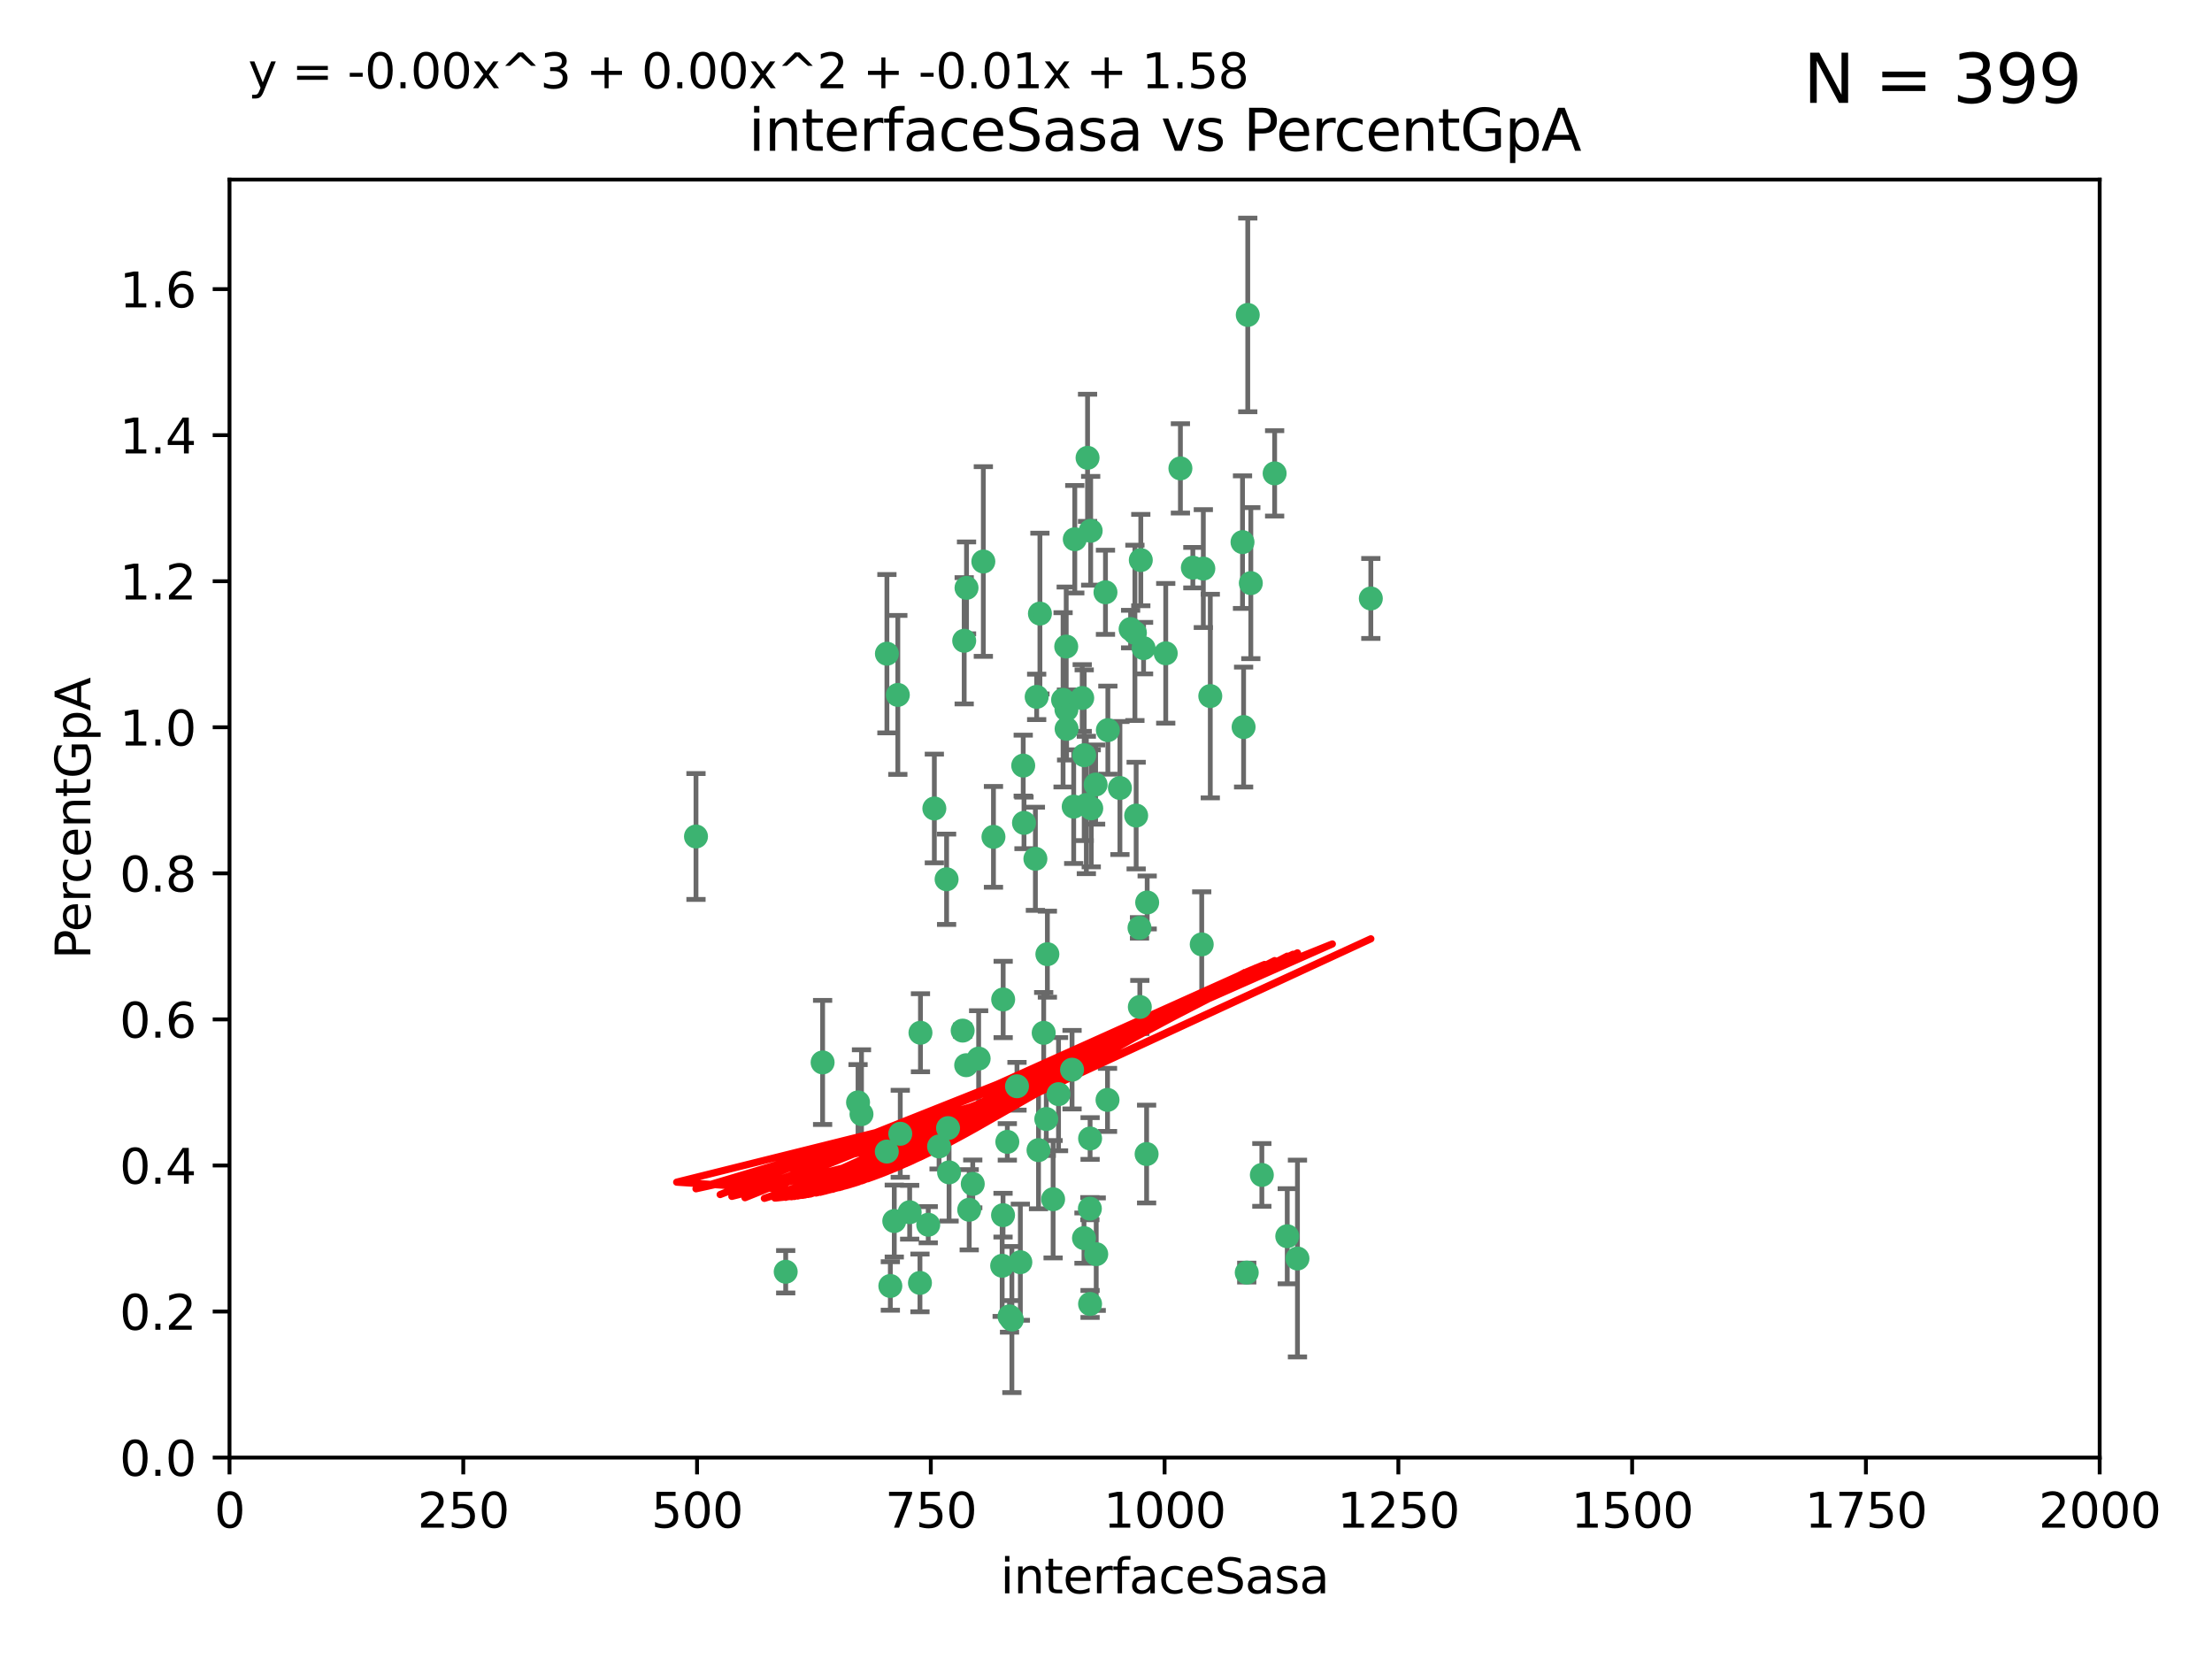 <?xml version="1.0" encoding="utf-8" standalone="no"?>
<!DOCTYPE svg PUBLIC "-//W3C//DTD SVG 1.1//EN"
  "http://www.w3.org/Graphics/SVG/1.1/DTD/svg11.dtd">
<svg xmlns:xlink="http://www.w3.org/1999/xlink" width="460.8pt" height="345.6pt" viewBox="0 0 460.8 345.6" xmlns="http://www.w3.org/2000/svg" version="1.1">
 <defs>
  <style type="text/css">*{stroke-linejoin: round; stroke-linecap: butt}</style>
 </defs>
 <g id="figure_1">
  <g id="patch_1">
   <path d="M 0 345.6 
L 460.8 345.6 
L 460.8 0 
L 0 0 
z
" style="fill: #ffffff"/>
  </g>
  <g id="axes_1">
   <g id="patch_2">
    <path d="M 47.81 303.64 
L 437.4 303.64 
L 437.4 37.411 
L 47.81 37.411 
z
" style="fill: #ffffff"/>
   </g>
   <g id="PathCollection_1">
    <defs>
     <path id="m046fedb8ae" d="M 0 1.118 
C 0.297 1.118 0.581 1 0.791 0.791 
C 1 0.581 1.118 0.297 1.118 0 
C 1.118 -0.297 1 -0.581 0.791 -0.791 
C 0.581 -1 0.297 -1.118 0 -1.118 
C -0.297 -1.118 -0.581 -1 -0.791 -0.791 
C -1 -0.581 -1.118 -0.297 -1.118 0 
C -1.118 0.297 -1 0.581 -0.791 0.791 
C -0.581 1 -0.297 1.118 0 1.118 
z
" style="stroke: #3cb371"/>
    </defs>
    <g clip-path="url(#p0deff2b15b)">
     <use xlink:href="#m046fedb8ae" x="258.839" y="112.935" style="fill: #3cb371; stroke: #3cb371"/>
     <use xlink:href="#m046fedb8ae" x="235.526" y="131.048" style="fill: #3cb371; stroke: #3cb371"/>
     <use xlink:href="#m046fedb8ae" x="265.53" y="98.611" style="fill: #3cb371; stroke: #3cb371"/>
     <use xlink:href="#m046fedb8ae" x="225.86" y="157.33" style="fill: #3cb371; stroke: #3cb371"/>
     <use xlink:href="#m046fedb8ae" x="259.065" y="151.457" style="fill: #3cb371; stroke: #3cb371"/>
     <use xlink:href="#m046fedb8ae" x="259.932" y="65.606" style="fill: #3cb371; stroke: #3cb371"/>
     <use xlink:href="#m046fedb8ae" x="242.845" y="136.097" style="fill: #3cb371; stroke: #3cb371"/>
     <use xlink:href="#m046fedb8ae" x="216.635" y="127.82" style="fill: #3cb371; stroke: #3cb371"/>
     <use xlink:href="#m046fedb8ae" x="163.676" y="264.927" style="fill: #3cb371; stroke: #3cb371"/>
     <use xlink:href="#m046fedb8ae" x="250.675" y="118.446" style="fill: #3cb371; stroke: #3cb371"/>
     <use xlink:href="#m046fedb8ae" x="233.3" y="164.157" style="fill: #3cb371; stroke: #3cb371"/>
     <use xlink:href="#m046fedb8ae" x="222.161" y="147.818" style="fill: #3cb371; stroke: #3cb371"/>
     <use xlink:href="#m046fedb8ae" x="221.458" y="145.786" style="fill: #3cb371; stroke: #3cb371"/>
     <use xlink:href="#m046fedb8ae" x="238.226" y="135.021" style="fill: #3cb371; stroke: #3cb371"/>
     <use xlink:href="#m046fedb8ae" x="236.422" y="131.834" style="fill: #3cb371; stroke: #3cb371"/>
     <use xlink:href="#m046fedb8ae" x="220.511" y="227.931" style="fill: #3cb371; stroke: #3cb371"/>
     <use xlink:href="#m046fedb8ae" x="226.558" y="95.371" style="fill: #3cb371; stroke: #3cb371"/>
     <use xlink:href="#m046fedb8ae" x="223.671" y="168.041" style="fill: #3cb371; stroke: #3cb371"/>
     <use xlink:href="#m046fedb8ae" x="248.492" y="118.255" style="fill: #3cb371; stroke: #3cb371"/>
     <use xlink:href="#m046fedb8ae" x="223.897" y="112.334" style="fill: #3cb371; stroke: #3cb371"/>
     <use xlink:href="#m046fedb8ae" x="225.446" y="145.408" style="fill: #3cb371; stroke: #3cb371"/>
     <use xlink:href="#m046fedb8ae" x="230.29" y="123.385" style="fill: #3cb371; stroke: #3cb371"/>
     <use xlink:href="#m046fedb8ae" x="200.86" y="133.482" style="fill: #3cb371; stroke: #3cb371"/>
     <use xlink:href="#m046fedb8ae" x="217.42" y="215.161" style="fill: #3cb371; stroke: #3cb371"/>
     <use xlink:href="#m046fedb8ae" x="237.649" y="116.673" style="fill: #3cb371; stroke: #3cb371"/>
     <use xlink:href="#m046fedb8ae" x="218.189" y="198.775" style="fill: #3cb371; stroke: #3cb371"/>
     <use xlink:href="#m046fedb8ae" x="259.72" y="265.1" style="fill: #3cb371; stroke: #3cb371"/>
     <use xlink:href="#m046fedb8ae" x="213.316" y="171.42" style="fill: #3cb371; stroke: #3cb371"/>
     <use xlink:href="#m046fedb8ae" x="262.866" y="244.761" style="fill: #3cb371; stroke: #3cb371"/>
     <use xlink:href="#m046fedb8ae" x="204.848" y="116.973" style="fill: #3cb371; stroke: #3cb371"/>
     <use xlink:href="#m046fedb8ae" x="245.901" y="97.572" style="fill: #3cb371; stroke: #3cb371"/>
     <use xlink:href="#m046fedb8ae" x="285.569" y="124.669" style="fill: #3cb371; stroke: #3cb371"/>
     <use xlink:href="#m046fedb8ae" x="215.957" y="145.171" style="fill: #3cb371; stroke: #3cb371"/>
     <use xlink:href="#m046fedb8ae" x="194.641" y="168.419" style="fill: #3cb371; stroke: #3cb371"/>
     <use xlink:href="#m046fedb8ae" x="191.75" y="215.139" style="fill: #3cb371; stroke: #3cb371"/>
     <use xlink:href="#m046fedb8ae" x="184.761" y="136.178" style="fill: #3cb371; stroke: #3cb371"/>
     <use xlink:href="#m046fedb8ae" x="219.383" y="249.82" style="fill: #3cb371; stroke: #3cb371"/>
     <use xlink:href="#m046fedb8ae" x="200.541" y="214.695" style="fill: #3cb371; stroke: #3cb371"/>
     <use xlink:href="#m046fedb8ae" x="217.96" y="233.109" style="fill: #3cb371; stroke: #3cb371"/>
     <use xlink:href="#m046fedb8ae" x="228.364" y="261.264" style="fill: #3cb371; stroke: #3cb371"/>
     <use xlink:href="#m046fedb8ae" x="213.156" y="159.488" style="fill: #3cb371; stroke: #3cb371"/>
     <use xlink:href="#m046fedb8ae" x="222.113" y="134.689" style="fill: #3cb371; stroke: #3cb371"/>
     <use xlink:href="#m046fedb8ae" x="215.692" y="178.897" style="fill: #3cb371; stroke: #3cb371"/>
     <use xlink:href="#m046fedb8ae" x="268.16" y="257.532" style="fill: #3cb371; stroke: #3cb371"/>
     <use xlink:href="#m046fedb8ae" x="228.237" y="163.438" style="fill: #3cb371; stroke: #3cb371"/>
     <use xlink:href="#m046fedb8ae" x="222.194" y="151.836" style="fill: #3cb371; stroke: #3cb371"/>
     <use xlink:href="#m046fedb8ae" x="225.816" y="257.919" style="fill: #3cb371; stroke: #3cb371"/>
     <use xlink:href="#m046fedb8ae" x="212.558" y="262.94" style="fill: #3cb371; stroke: #3cb371"/>
     <use xlink:href="#m046fedb8ae" x="202.643" y="246.63" style="fill: #3cb371; stroke: #3cb371"/>
     <use xlink:href="#m046fedb8ae" x="185.474" y="267.891" style="fill: #3cb371; stroke: #3cb371"/>
     <use xlink:href="#m046fedb8ae" x="237.381" y="193.29" style="fill: #3cb371; stroke: #3cb371"/>
     <use xlink:href="#m046fedb8ae" x="197.192" y="183.167" style="fill: #3cb371; stroke: #3cb371"/>
     <use xlink:href="#m046fedb8ae" x="227.088" y="237.168" style="fill: #3cb371; stroke: #3cb371"/>
     <use xlink:href="#m046fedb8ae" x="208.978" y="208.206" style="fill: #3cb371; stroke: #3cb371"/>
     <use xlink:href="#m046fedb8ae" x="227.208" y="110.571" style="fill: #3cb371; stroke: #3cb371"/>
     <use xlink:href="#m046fedb8ae" x="260.569" y="121.476" style="fill: #3cb371; stroke: #3cb371"/>
     <use xlink:href="#m046fedb8ae" x="227.082" y="271.637" style="fill: #3cb371; stroke: #3cb371"/>
     <use xlink:href="#m046fedb8ae" x="191.645" y="267.252" style="fill: #3cb371; stroke: #3cb371"/>
     <use xlink:href="#m046fedb8ae" x="230.787" y="152.103" style="fill: #3cb371; stroke: #3cb371"/>
     <use xlink:href="#m046fedb8ae" x="210.3" y="274.227" style="fill: #3cb371; stroke: #3cb371"/>
     <use xlink:href="#m046fedb8ae" x="178.747" y="229.642" style="fill: #3cb371; stroke: #3cb371"/>
     <use xlink:href="#m046fedb8ae" x="236.683" y="169.899" style="fill: #3cb371; stroke: #3cb371"/>
     <use xlink:href="#m046fedb8ae" x="193.369" y="255.133" style="fill: #3cb371; stroke: #3cb371"/>
     <use xlink:href="#m046fedb8ae" x="206.956" y="174.332" style="fill: #3cb371; stroke: #3cb371"/>
     <use xlink:href="#m046fedb8ae" x="209.844" y="237.872" style="fill: #3cb371; stroke: #3cb371"/>
     <use xlink:href="#m046fedb8ae" x="270.285" y="262.172" style="fill: #3cb371; stroke: #3cb371"/>
     <use xlink:href="#m046fedb8ae" x="237.447" y="209.769" style="fill: #3cb371; stroke: #3cb371"/>
     <use xlink:href="#m046fedb8ae" x="230.717" y="229.129" style="fill: #3cb371; stroke: #3cb371"/>
     <use xlink:href="#m046fedb8ae" x="223.328" y="222.836" style="fill: #3cb371; stroke: #3cb371"/>
     <use xlink:href="#m046fedb8ae" x="211.857" y="226.286" style="fill: #3cb371; stroke: #3cb371"/>
     <use xlink:href="#m046fedb8ae" x="203.87" y="220.522" style="fill: #3cb371; stroke: #3cb371"/>
     <use xlink:href="#m046fedb8ae" x="227.327" y="168.396" style="fill: #3cb371; stroke: #3cb371"/>
     <use xlink:href="#m046fedb8ae" x="238.859" y="240.41" style="fill: #3cb371; stroke: #3cb371"/>
     <use xlink:href="#m046fedb8ae" x="186.294" y="254.364" style="fill: #3cb371; stroke: #3cb371"/>
     <use xlink:href="#m046fedb8ae" x="250.342" y="196.734" style="fill: #3cb371; stroke: #3cb371"/>
     <use xlink:href="#m046fedb8ae" x="184.737" y="239.892" style="fill: #3cb371; stroke: #3cb371"/>
     <use xlink:href="#m046fedb8ae" x="208.95" y="253.14" style="fill: #3cb371; stroke: #3cb371"/>
     <use xlink:href="#m046fedb8ae" x="238.978" y="188.002" style="fill: #3cb371; stroke: #3cb371"/>
     <use xlink:href="#m046fedb8ae" x="210.795" y="274.884" style="fill: #3cb371; stroke: #3cb371"/>
     <use xlink:href="#m046fedb8ae" x="179.464" y="232.101" style="fill: #3cb371; stroke: #3cb371"/>
     <use xlink:href="#m046fedb8ae" x="201.271" y="221.902" style="fill: #3cb371; stroke: #3cb371"/>
     <use xlink:href="#m046fedb8ae" x="195.626" y="238.823" style="fill: #3cb371; stroke: #3cb371"/>
     <use xlink:href="#m046fedb8ae" x="226.307" y="167.688" style="fill: #3cb371; stroke: #3cb371"/>
     <use xlink:href="#m046fedb8ae" x="201.345" y="122.465" style="fill: #3cb371; stroke: #3cb371"/>
     <use xlink:href="#m046fedb8ae" x="187.034" y="144.762" style="fill: #3cb371; stroke: #3cb371"/>
     <use xlink:href="#m046fedb8ae" x="216.341" y="239.593" style="fill: #3cb371; stroke: #3cb371"/>
     <use xlink:href="#m046fedb8ae" x="252.125" y="145.004" style="fill: #3cb371; stroke: #3cb371"/>
     <use xlink:href="#m046fedb8ae" x="208.769" y="263.681" style="fill: #3cb371; stroke: #3cb371"/>
     <use xlink:href="#m046fedb8ae" x="201.905" y="252.015" style="fill: #3cb371; stroke: #3cb371"/>
     <use xlink:href="#m046fedb8ae" x="189.5" y="252.529" style="fill: #3cb371; stroke: #3cb371"/>
     <use xlink:href="#m046fedb8ae" x="227.039" y="251.785" style="fill: #3cb371; stroke: #3cb371"/>
     <use xlink:href="#m046fedb8ae" x="187.542" y="236.188" style="fill: #3cb371; stroke: #3cb371"/>
     <use xlink:href="#m046fedb8ae" x="197.709" y="244.226" style="fill: #3cb371; stroke: #3cb371"/>
     <use xlink:href="#m046fedb8ae" x="197.496" y="235.004" style="fill: #3cb371; stroke: #3cb371"/>
     <use xlink:href="#m046fedb8ae" x="144.987" y="174.257" style="fill: #3cb371; stroke: #3cb371"/>
     <use xlink:href="#m046fedb8ae" x="171.365" y="221.323" style="fill: #3cb371; stroke: #3cb371"/>
    </g>
   </g>
   <g id="matplotlib.axis_1">
    <g id="xtick_1">
     <g id="line2d_1">
      <defs>
       <path id="mb0d46948c6" d="M 0 0 
L 0 3.5 
" style="stroke: #000000; stroke-width: 0.8"/>
      </defs>
      <g>
       <use xlink:href="#mb0d46948c6" x="47.81" y="303.64" style="stroke: #000000; stroke-width: 0.8"/>
      </g>
     </g>
     <g id="text_1">
      <!-- 0 -->
      <g transform="translate(44.629 318.238)scale(0.1 -0.1)">
       <defs>
        <path id="DejaVuSans-30" d="M 2034 4250 
Q 1547 4250 1301 3770 
Q 1056 3291 1056 2328 
Q 1056 1369 1301 889 
Q 1547 409 2034 409 
Q 2525 409 2770 889 
Q 3016 1369 3016 2328 
Q 3016 3291 2770 3770 
Q 2525 4250 2034 4250 
z
M 2034 4750 
Q 2819 4750 3233 4129 
Q 3647 3509 3647 2328 
Q 3647 1150 3233 529 
Q 2819 -91 2034 -91 
Q 1250 -91 836 529 
Q 422 1150 422 2328 
Q 422 3509 836 4129 
Q 1250 4750 2034 4750 
z
" transform="scale(0.016)"/>
       </defs>
       <use xlink:href="#DejaVuSans-30"/>
      </g>
     </g>
    </g>
    <g id="xtick_2">
     <g id="line2d_2">
      <g>
       <use xlink:href="#mb0d46948c6" x="96.509" y="303.64" style="stroke: #000000; stroke-width: 0.8"/>
      </g>
     </g>
     <g id="text_2">
      <!-- 250 -->
      <g transform="translate(86.965 318.238)scale(0.1 -0.1)">
       <defs>
        <path id="DejaVuSans-32" d="M 1228 531 
L 3431 531 
L 3431 0 
L 469 0 
L 469 531 
Q 828 903 1448 1529 
Q 2069 2156 2228 2338 
Q 2531 2678 2651 2914 
Q 2772 3150 2772 3378 
Q 2772 3750 2511 3984 
Q 2250 4219 1831 4219 
Q 1534 4219 1204 4116 
Q 875 4013 500 3803 
L 500 4441 
Q 881 4594 1212 4672 
Q 1544 4750 1819 4750 
Q 2544 4750 2975 4387 
Q 3406 4025 3406 3419 
Q 3406 3131 3298 2873 
Q 3191 2616 2906 2266 
Q 2828 2175 2409 1742 
Q 1991 1309 1228 531 
z
" transform="scale(0.016)"/>
        <path id="DejaVuSans-35" d="M 691 4666 
L 3169 4666 
L 3169 4134 
L 1269 4134 
L 1269 2991 
Q 1406 3038 1543 3061 
Q 1681 3084 1819 3084 
Q 2600 3084 3056 2656 
Q 3513 2228 3513 1497 
Q 3513 744 3044 326 
Q 2575 -91 1722 -91 
Q 1428 -91 1123 -41 
Q 819 9 494 109 
L 494 744 
Q 775 591 1075 516 
Q 1375 441 1709 441 
Q 2250 441 2565 725 
Q 2881 1009 2881 1497 
Q 2881 1984 2565 2268 
Q 2250 2553 1709 2553 
Q 1456 2553 1204 2497 
Q 953 2441 691 2322 
L 691 4666 
z
" transform="scale(0.016)"/>
       </defs>
       <use xlink:href="#DejaVuSans-32"/>
       <use xlink:href="#DejaVuSans-35" x="63.623"/>
       <use xlink:href="#DejaVuSans-30" x="127.246"/>
      </g>
     </g>
    </g>
    <g id="xtick_3">
     <g id="line2d_3">
      <g>
       <use xlink:href="#mb0d46948c6" x="145.208" y="303.64" style="stroke: #000000; stroke-width: 0.8"/>
      </g>
     </g>
     <g id="text_3">
      <!-- 500 -->
      <g transform="translate(135.664 318.238)scale(0.1 -0.1)">
       <use xlink:href="#DejaVuSans-35"/>
       <use xlink:href="#DejaVuSans-30" x="63.623"/>
       <use xlink:href="#DejaVuSans-30" x="127.246"/>
      </g>
     </g>
    </g>
    <g id="xtick_4">
     <g id="line2d_4">
      <g>
       <use xlink:href="#mb0d46948c6" x="193.906" y="303.64" style="stroke: #000000; stroke-width: 0.8"/>
      </g>
     </g>
     <g id="text_4">
      <!-- 750 -->
      <g transform="translate(184.363 318.238)scale(0.1 -0.1)">
       <defs>
        <path id="DejaVuSans-37" d="M 525 4666 
L 3525 4666 
L 3525 4397 
L 1831 0 
L 1172 0 
L 2766 4134 
L 525 4134 
L 525 4666 
z
" transform="scale(0.016)"/>
       </defs>
       <use xlink:href="#DejaVuSans-37"/>
       <use xlink:href="#DejaVuSans-35" x="63.623"/>
       <use xlink:href="#DejaVuSans-30" x="127.246"/>
      </g>
     </g>
    </g>
    <g id="xtick_5">
     <g id="line2d_5">
      <g>
       <use xlink:href="#mb0d46948c6" x="242.605" y="303.64" style="stroke: #000000; stroke-width: 0.8"/>
      </g>
     </g>
     <g id="text_5">
      <!-- 1000 -->
      <g transform="translate(229.88 318.238)scale(0.1 -0.1)">
       <defs>
        <path id="DejaVuSans-31" d="M 794 531 
L 1825 531 
L 1825 4091 
L 703 3866 
L 703 4441 
L 1819 4666 
L 2450 4666 
L 2450 531 
L 3481 531 
L 3481 0 
L 794 0 
L 794 531 
z
" transform="scale(0.016)"/>
       </defs>
       <use xlink:href="#DejaVuSans-31"/>
       <use xlink:href="#DejaVuSans-30" x="63.623"/>
       <use xlink:href="#DejaVuSans-30" x="127.246"/>
       <use xlink:href="#DejaVuSans-30" x="190.869"/>
      </g>
     </g>
    </g>
    <g id="xtick_6">
     <g id="line2d_6">
      <g>
       <use xlink:href="#mb0d46948c6" x="291.304" y="303.64" style="stroke: #000000; stroke-width: 0.8"/>
      </g>
     </g>
     <g id="text_6">
      <!-- 1250 -->
      <g transform="translate(278.579 318.238)scale(0.1 -0.1)">
       <use xlink:href="#DejaVuSans-31"/>
       <use xlink:href="#DejaVuSans-32" x="63.623"/>
       <use xlink:href="#DejaVuSans-35" x="127.246"/>
       <use xlink:href="#DejaVuSans-30" x="190.869"/>
      </g>
     </g>
    </g>
    <g id="xtick_7">
     <g id="line2d_7">
      <g>
       <use xlink:href="#mb0d46948c6" x="340.002" y="303.64" style="stroke: #000000; stroke-width: 0.8"/>
      </g>
     </g>
     <g id="text_7">
      <!-- 1500 -->
      <g transform="translate(327.277 318.238)scale(0.1 -0.1)">
       <use xlink:href="#DejaVuSans-31"/>
       <use xlink:href="#DejaVuSans-35" x="63.623"/>
       <use xlink:href="#DejaVuSans-30" x="127.246"/>
       <use xlink:href="#DejaVuSans-30" x="190.869"/>
      </g>
     </g>
    </g>
    <g id="xtick_8">
     <g id="line2d_8">
      <g>
       <use xlink:href="#mb0d46948c6" x="388.701" y="303.64" style="stroke: #000000; stroke-width: 0.8"/>
      </g>
     </g>
     <g id="text_8">
      <!-- 1750 -->
      <g transform="translate(375.976 318.238)scale(0.1 -0.1)">
       <use xlink:href="#DejaVuSans-31"/>
       <use xlink:href="#DejaVuSans-37" x="63.623"/>
       <use xlink:href="#DejaVuSans-35" x="127.246"/>
       <use xlink:href="#DejaVuSans-30" x="190.869"/>
      </g>
     </g>
    </g>
    <g id="xtick_9">
     <g id="line2d_9">
      <g>
       <use xlink:href="#mb0d46948c6" x="437.4" y="303.64" style="stroke: #000000; stroke-width: 0.8"/>
      </g>
     </g>
     <g id="text_9">
      <!-- 2000 -->
      <g transform="translate(424.675 318.238)scale(0.1 -0.1)">
       <use xlink:href="#DejaVuSans-32"/>
       <use xlink:href="#DejaVuSans-30" x="63.623"/>
       <use xlink:href="#DejaVuSans-30" x="127.246"/>
       <use xlink:href="#DejaVuSans-30" x="190.869"/>
      </g>
     </g>
    </g>
    <g id="text_10">
     <!-- interfaceSasa -->
     <g transform="translate(208.398 331.917)scale(0.1 -0.1)">
      <defs>
       <path id="DejaVuSans-69" d="M 603 3500 
L 1178 3500 
L 1178 0 
L 603 0 
L 603 3500 
z
M 603 4863 
L 1178 4863 
L 1178 4134 
L 603 4134 
L 603 4863 
z
" transform="scale(0.016)"/>
       <path id="DejaVuSans-6e" d="M 3513 2113 
L 3513 0 
L 2938 0 
L 2938 2094 
Q 2938 2591 2744 2837 
Q 2550 3084 2163 3084 
Q 1697 3084 1428 2787 
Q 1159 2491 1159 1978 
L 1159 0 
L 581 0 
L 581 3500 
L 1159 3500 
L 1159 2956 
Q 1366 3272 1645 3428 
Q 1925 3584 2291 3584 
Q 2894 3584 3203 3211 
Q 3513 2838 3513 2113 
z
" transform="scale(0.016)"/>
       <path id="DejaVuSans-74" d="M 1172 4494 
L 1172 3500 
L 2356 3500 
L 2356 3053 
L 1172 3053 
L 1172 1153 
Q 1172 725 1289 603 
Q 1406 481 1766 481 
L 2356 481 
L 2356 0 
L 1766 0 
Q 1100 0 847 248 
Q 594 497 594 1153 
L 594 3053 
L 172 3053 
L 172 3500 
L 594 3500 
L 594 4494 
L 1172 4494 
z
" transform="scale(0.016)"/>
       <path id="DejaVuSans-65" d="M 3597 1894 
L 3597 1613 
L 953 1613 
Q 991 1019 1311 708 
Q 1631 397 2203 397 
Q 2534 397 2845 478 
Q 3156 559 3463 722 
L 3463 178 
Q 3153 47 2828 -22 
Q 2503 -91 2169 -91 
Q 1331 -91 842 396 
Q 353 884 353 1716 
Q 353 2575 817 3079 
Q 1281 3584 2069 3584 
Q 2775 3584 3186 3129 
Q 3597 2675 3597 1894 
z
M 3022 2063 
Q 3016 2534 2758 2815 
Q 2500 3097 2075 3097 
Q 1594 3097 1305 2825 
Q 1016 2553 972 2059 
L 3022 2063 
z
" transform="scale(0.016)"/>
       <path id="DejaVuSans-72" d="M 2631 2963 
Q 2534 3019 2420 3045 
Q 2306 3072 2169 3072 
Q 1681 3072 1420 2755 
Q 1159 2438 1159 1844 
L 1159 0 
L 581 0 
L 581 3500 
L 1159 3500 
L 1159 2956 
Q 1341 3275 1631 3429 
Q 1922 3584 2338 3584 
Q 2397 3584 2469 3576 
Q 2541 3569 2628 3553 
L 2631 2963 
z
" transform="scale(0.016)"/>
       <path id="DejaVuSans-66" d="M 2375 4863 
L 2375 4384 
L 1825 4384 
Q 1516 4384 1395 4259 
Q 1275 4134 1275 3809 
L 1275 3500 
L 2222 3500 
L 2222 3053 
L 1275 3053 
L 1275 0 
L 697 0 
L 697 3053 
L 147 3053 
L 147 3500 
L 697 3500 
L 697 3744 
Q 697 4328 969 4595 
Q 1241 4863 1831 4863 
L 2375 4863 
z
" transform="scale(0.016)"/>
       <path id="DejaVuSans-61" d="M 2194 1759 
Q 1497 1759 1228 1600 
Q 959 1441 959 1056 
Q 959 750 1161 570 
Q 1363 391 1709 391 
Q 2188 391 2477 730 
Q 2766 1069 2766 1631 
L 2766 1759 
L 2194 1759 
z
M 3341 1997 
L 3341 0 
L 2766 0 
L 2766 531 
Q 2569 213 2275 61 
Q 1981 -91 1556 -91 
Q 1019 -91 701 211 
Q 384 513 384 1019 
Q 384 1609 779 1909 
Q 1175 2209 1959 2209 
L 2766 2209 
L 2766 2266 
Q 2766 2663 2505 2880 
Q 2244 3097 1772 3097 
Q 1472 3097 1187 3025 
Q 903 2953 641 2809 
L 641 3341 
Q 956 3463 1253 3523 
Q 1550 3584 1831 3584 
Q 2591 3584 2966 3190 
Q 3341 2797 3341 1997 
z
" transform="scale(0.016)"/>
       <path id="DejaVuSans-63" d="M 3122 3366 
L 3122 2828 
Q 2878 2963 2633 3030 
Q 2388 3097 2138 3097 
Q 1578 3097 1268 2742 
Q 959 2388 959 1747 
Q 959 1106 1268 751 
Q 1578 397 2138 397 
Q 2388 397 2633 464 
Q 2878 531 3122 666 
L 3122 134 
Q 2881 22 2623 -34 
Q 2366 -91 2075 -91 
Q 1284 -91 818 406 
Q 353 903 353 1747 
Q 353 2603 823 3093 
Q 1294 3584 2113 3584 
Q 2378 3584 2631 3529 
Q 2884 3475 3122 3366 
z
" transform="scale(0.016)"/>
       <path id="DejaVuSans-53" d="M 3425 4513 
L 3425 3897 
Q 3066 4069 2747 4153 
Q 2428 4238 2131 4238 
Q 1616 4238 1336 4038 
Q 1056 3838 1056 3469 
Q 1056 3159 1242 3001 
Q 1428 2844 1947 2747 
L 2328 2669 
Q 3034 2534 3370 2195 
Q 3706 1856 3706 1288 
Q 3706 609 3251 259 
Q 2797 -91 1919 -91 
Q 1588 -91 1214 -16 
Q 841 59 441 206 
L 441 856 
Q 825 641 1194 531 
Q 1563 422 1919 422 
Q 2459 422 2753 634 
Q 3047 847 3047 1241 
Q 3047 1584 2836 1778 
Q 2625 1972 2144 2069 
L 1759 2144 
Q 1053 2284 737 2584 
Q 422 2884 422 3419 
Q 422 4038 858 4394 
Q 1294 4750 2059 4750 
Q 2388 4750 2728 4690 
Q 3069 4631 3425 4513 
z
" transform="scale(0.016)"/>
       <path id="DejaVuSans-73" d="M 2834 3397 
L 2834 2853 
Q 2591 2978 2328 3040 
Q 2066 3103 1784 3103 
Q 1356 3103 1142 2972 
Q 928 2841 928 2578 
Q 928 2378 1081 2264 
Q 1234 2150 1697 2047 
L 1894 2003 
Q 2506 1872 2764 1633 
Q 3022 1394 3022 966 
Q 3022 478 2636 193 
Q 2250 -91 1575 -91 
Q 1294 -91 989 -36 
Q 684 19 347 128 
L 347 722 
Q 666 556 975 473 
Q 1284 391 1588 391 
Q 1994 391 2212 530 
Q 2431 669 2431 922 
Q 2431 1156 2273 1281 
Q 2116 1406 1581 1522 
L 1381 1569 
Q 847 1681 609 1914 
Q 372 2147 372 2553 
Q 372 3047 722 3315 
Q 1072 3584 1716 3584 
Q 2034 3584 2315 3537 
Q 2597 3491 2834 3397 
z
" transform="scale(0.016)"/>
      </defs>
      <use xlink:href="#DejaVuSans-69"/>
      <use xlink:href="#DejaVuSans-6e" x="27.783"/>
      <use xlink:href="#DejaVuSans-74" x="91.162"/>
      <use xlink:href="#DejaVuSans-65" x="130.371"/>
      <use xlink:href="#DejaVuSans-72" x="191.895"/>
      <use xlink:href="#DejaVuSans-66" x="233.008"/>
      <use xlink:href="#DejaVuSans-61" x="268.213"/>
      <use xlink:href="#DejaVuSans-63" x="329.492"/>
      <use xlink:href="#DejaVuSans-65" x="384.473"/>
      <use xlink:href="#DejaVuSans-53" x="445.996"/>
      <use xlink:href="#DejaVuSans-61" x="509.473"/>
      <use xlink:href="#DejaVuSans-73" x="570.752"/>
      <use xlink:href="#DejaVuSans-61" x="622.852"/>
     </g>
    </g>
   </g>
   <g id="matplotlib.axis_2">
    <g id="ytick_1">
     <g id="line2d_10">
      <defs>
       <path id="maf3f03264b" d="M 0 0 
L -3.5 0 
" style="stroke: #000000; stroke-width: 0.8"/>
      </defs>
      <g>
       <use xlink:href="#maf3f03264b" x="47.81" y="303.64" style="stroke: #000000; stroke-width: 0.8"/>
      </g>
     </g>
     <g id="text_11">
      <!-- 0.0 -->
      <g transform="translate(24.907 307.439)scale(0.1 -0.1)">
       <defs>
        <path id="DejaVuSans-2e" d="M 684 794 
L 1344 794 
L 1344 0 
L 684 0 
L 684 794 
z
" transform="scale(0.016)"/>
       </defs>
       <use xlink:href="#DejaVuSans-30"/>
       <use xlink:href="#DejaVuSans-2e" x="63.623"/>
       <use xlink:href="#DejaVuSans-30" x="95.41"/>
      </g>
     </g>
    </g>
    <g id="ytick_2">
     <g id="line2d_11">
      <g>
       <use xlink:href="#maf3f03264b" x="47.81" y="273.214" style="stroke: #000000; stroke-width: 0.8"/>
      </g>
     </g>
     <g id="text_12">
      <!-- 0.2 -->
      <g transform="translate(24.907 277.013)scale(0.1 -0.1)">
       <use xlink:href="#DejaVuSans-30"/>
       <use xlink:href="#DejaVuSans-2e" x="63.623"/>
       <use xlink:href="#DejaVuSans-32" x="95.41"/>
      </g>
     </g>
    </g>
    <g id="ytick_3">
     <g id="line2d_12">
      <g>
       <use xlink:href="#maf3f03264b" x="47.81" y="242.788" style="stroke: #000000; stroke-width: 0.8"/>
      </g>
     </g>
     <g id="text_13">
      <!-- 0.4 -->
      <g transform="translate(24.907 246.587)scale(0.1 -0.1)">
       <defs>
        <path id="DejaVuSans-34" d="M 2419 4116 
L 825 1625 
L 2419 1625 
L 2419 4116 
z
M 2253 4666 
L 3047 4666 
L 3047 1625 
L 3713 1625 
L 3713 1100 
L 3047 1100 
L 3047 0 
L 2419 0 
L 2419 1100 
L 313 1100 
L 313 1709 
L 2253 4666 
z
" transform="scale(0.016)"/>
       </defs>
       <use xlink:href="#DejaVuSans-30"/>
       <use xlink:href="#DejaVuSans-2e" x="63.623"/>
       <use xlink:href="#DejaVuSans-34" x="95.41"/>
      </g>
     </g>
    </g>
    <g id="ytick_4">
     <g id="line2d_13">
      <g>
       <use xlink:href="#maf3f03264b" x="47.81" y="212.362" style="stroke: #000000; stroke-width: 0.8"/>
      </g>
     </g>
     <g id="text_14">
      <!-- 0.6 -->
      <g transform="translate(24.907 216.161)scale(0.1 -0.1)">
       <defs>
        <path id="DejaVuSans-36" d="M 2113 2584 
Q 1688 2584 1439 2293 
Q 1191 2003 1191 1497 
Q 1191 994 1439 701 
Q 1688 409 2113 409 
Q 2538 409 2786 701 
Q 3034 994 3034 1497 
Q 3034 2003 2786 2293 
Q 2538 2584 2113 2584 
z
M 3366 4563 
L 3366 3988 
Q 3128 4100 2886 4159 
Q 2644 4219 2406 4219 
Q 1781 4219 1451 3797 
Q 1122 3375 1075 2522 
Q 1259 2794 1537 2939 
Q 1816 3084 2150 3084 
Q 2853 3084 3261 2657 
Q 3669 2231 3669 1497 
Q 3669 778 3244 343 
Q 2819 -91 2113 -91 
Q 1303 -91 875 529 
Q 447 1150 447 2328 
Q 447 3434 972 4092 
Q 1497 4750 2381 4750 
Q 2619 4750 2861 4703 
Q 3103 4656 3366 4563 
z
" transform="scale(0.016)"/>
       </defs>
       <use xlink:href="#DejaVuSans-30"/>
       <use xlink:href="#DejaVuSans-2e" x="63.623"/>
       <use xlink:href="#DejaVuSans-36" x="95.41"/>
      </g>
     </g>
    </g>
    <g id="ytick_5">
     <g id="line2d_14">
      <g>
       <use xlink:href="#maf3f03264b" x="47.81" y="181.935" style="stroke: #000000; stroke-width: 0.8"/>
      </g>
     </g>
     <g id="text_15">
      <!-- 0.8 -->
      <g transform="translate(24.907 185.735)scale(0.1 -0.1)">
       <defs>
        <path id="DejaVuSans-38" d="M 2034 2216 
Q 1584 2216 1326 1975 
Q 1069 1734 1069 1313 
Q 1069 891 1326 650 
Q 1584 409 2034 409 
Q 2484 409 2743 651 
Q 3003 894 3003 1313 
Q 3003 1734 2745 1975 
Q 2488 2216 2034 2216 
z
M 1403 2484 
Q 997 2584 770 2862 
Q 544 3141 544 3541 
Q 544 4100 942 4425 
Q 1341 4750 2034 4750 
Q 2731 4750 3128 4425 
Q 3525 4100 3525 3541 
Q 3525 3141 3298 2862 
Q 3072 2584 2669 2484 
Q 3125 2378 3379 2068 
Q 3634 1759 3634 1313 
Q 3634 634 3220 271 
Q 2806 -91 2034 -91 
Q 1263 -91 848 271 
Q 434 634 434 1313 
Q 434 1759 690 2068 
Q 947 2378 1403 2484 
z
M 1172 3481 
Q 1172 3119 1398 2916 
Q 1625 2713 2034 2713 
Q 2441 2713 2670 2916 
Q 2900 3119 2900 3481 
Q 2900 3844 2670 4047 
Q 2441 4250 2034 4250 
Q 1625 4250 1398 4047 
Q 1172 3844 1172 3481 
z
" transform="scale(0.016)"/>
       </defs>
       <use xlink:href="#DejaVuSans-30"/>
       <use xlink:href="#DejaVuSans-2e" x="63.623"/>
       <use xlink:href="#DejaVuSans-38" x="95.41"/>
      </g>
     </g>
    </g>
    <g id="ytick_6">
     <g id="line2d_15">
      <g>
       <use xlink:href="#maf3f03264b" x="47.81" y="151.509" style="stroke: #000000; stroke-width: 0.8"/>
      </g>
     </g>
     <g id="text_16">
      <!-- 1.0 -->
      <g transform="translate(24.907 155.308)scale(0.1 -0.1)">
       <use xlink:href="#DejaVuSans-31"/>
       <use xlink:href="#DejaVuSans-2e" x="63.623"/>
       <use xlink:href="#DejaVuSans-30" x="95.41"/>
      </g>
     </g>
    </g>
    <g id="ytick_7">
     <g id="line2d_16">
      <g>
       <use xlink:href="#maf3f03264b" x="47.81" y="121.083" style="stroke: #000000; stroke-width: 0.8"/>
      </g>
     </g>
     <g id="text_17">
      <!-- 1.2 -->
      <g transform="translate(24.907 124.882)scale(0.1 -0.1)">
       <use xlink:href="#DejaVuSans-31"/>
       <use xlink:href="#DejaVuSans-2e" x="63.623"/>
       <use xlink:href="#DejaVuSans-32" x="95.41"/>
      </g>
     </g>
    </g>
    <g id="ytick_8">
     <g id="line2d_17">
      <g>
       <use xlink:href="#maf3f03264b" x="47.81" y="90.657" style="stroke: #000000; stroke-width: 0.8"/>
      </g>
     </g>
     <g id="text_18">
      <!-- 1.4 -->
      <g transform="translate(24.907 94.456)scale(0.1 -0.1)">
       <use xlink:href="#DejaVuSans-31"/>
       <use xlink:href="#DejaVuSans-2e" x="63.623"/>
       <use xlink:href="#DejaVuSans-34" x="95.41"/>
      </g>
     </g>
    </g>
    <g id="ytick_9">
     <g id="line2d_18">
      <g>
       <use xlink:href="#maf3f03264b" x="47.81" y="60.231" style="stroke: #000000; stroke-width: 0.8"/>
      </g>
     </g>
     <g id="text_19">
      <!-- 1.6 -->
      <g transform="translate(24.907 64.03)scale(0.1 -0.1)">
       <use xlink:href="#DejaVuSans-31"/>
       <use xlink:href="#DejaVuSans-2e" x="63.623"/>
       <use xlink:href="#DejaVuSans-36" x="95.41"/>
      </g>
     </g>
    </g>
    <g id="text_20">
     <!-- PercentGpA -->
     <g transform="translate(18.827 199.802)rotate(-90)scale(0.1 -0.1)">
      <defs>
       <path id="DejaVuSans-50" d="M 1259 4147 
L 1259 2394 
L 2053 2394 
Q 2494 2394 2734 2622 
Q 2975 2850 2975 3272 
Q 2975 3691 2734 3919 
Q 2494 4147 2053 4147 
L 1259 4147 
z
M 628 4666 
L 2053 4666 
Q 2838 4666 3239 4311 
Q 3641 3956 3641 3272 
Q 3641 2581 3239 2228 
Q 2838 1875 2053 1875 
L 1259 1875 
L 1259 0 
L 628 0 
L 628 4666 
z
" transform="scale(0.016)"/>
       <path id="DejaVuSans-47" d="M 3809 666 
L 3809 1919 
L 2778 1919 
L 2778 2438 
L 4434 2438 
L 4434 434 
Q 4069 175 3628 42 
Q 3188 -91 2688 -91 
Q 1594 -91 976 548 
Q 359 1188 359 2328 
Q 359 3472 976 4111 
Q 1594 4750 2688 4750 
Q 3144 4750 3555 4637 
Q 3966 4525 4313 4306 
L 4313 3634 
Q 3963 3931 3569 4081 
Q 3175 4231 2741 4231 
Q 1884 4231 1454 3753 
Q 1025 3275 1025 2328 
Q 1025 1384 1454 906 
Q 1884 428 2741 428 
Q 3075 428 3337 486 
Q 3600 544 3809 666 
z
" transform="scale(0.016)"/>
       <path id="DejaVuSans-70" d="M 1159 525 
L 1159 -1331 
L 581 -1331 
L 581 3500 
L 1159 3500 
L 1159 2969 
Q 1341 3281 1617 3432 
Q 1894 3584 2278 3584 
Q 2916 3584 3314 3078 
Q 3713 2572 3713 1747 
Q 3713 922 3314 415 
Q 2916 -91 2278 -91 
Q 1894 -91 1617 61 
Q 1341 213 1159 525 
z
M 3116 1747 
Q 3116 2381 2855 2742 
Q 2594 3103 2138 3103 
Q 1681 3103 1420 2742 
Q 1159 2381 1159 1747 
Q 1159 1113 1420 752 
Q 1681 391 2138 391 
Q 2594 391 2855 752 
Q 3116 1113 3116 1747 
z
" transform="scale(0.016)"/>
       <path id="DejaVuSans-41" d="M 2188 4044 
L 1331 1722 
L 3047 1722 
L 2188 4044 
z
M 1831 4666 
L 2547 4666 
L 4325 0 
L 3669 0 
L 3244 1197 
L 1141 1197 
L 716 0 
L 50 0 
L 1831 4666 
z
" transform="scale(0.016)"/>
      </defs>
      <use xlink:href="#DejaVuSans-50"/>
      <use xlink:href="#DejaVuSans-65" x="56.678"/>
      <use xlink:href="#DejaVuSans-72" x="118.201"/>
      <use xlink:href="#DejaVuSans-63" x="157.064"/>
      <use xlink:href="#DejaVuSans-65" x="212.045"/>
      <use xlink:href="#DejaVuSans-6e" x="273.568"/>
      <use xlink:href="#DejaVuSans-74" x="336.947"/>
      <use xlink:href="#DejaVuSans-47" x="376.156"/>
      <use xlink:href="#DejaVuSans-70" x="453.646"/>
      <use xlink:href="#DejaVuSans-41" x="517.123"/>
     </g>
    </g>
   </g>
   <g id="LineCollection_1">
    <path d="M 258.839 126.742 
L 258.839 99.128 
" clip-path="url(#p0deff2b15b)" style="fill: none; stroke: #696969"/>
    <path d="M 235.526 134.958 
L 235.526 127.138 
" clip-path="url(#p0deff2b15b)" style="fill: none; stroke: #696969"/>
    <path d="M 265.53 107.5 
L 265.53 89.723 
" clip-path="url(#p0deff2b15b)" style="fill: none; stroke: #696969"/>
    <path d="M 225.86 175.107 
L 225.86 139.552 
" clip-path="url(#p0deff2b15b)" style="fill: none; stroke: #696969"/>
    <path d="M 259.065 163.945 
L 259.065 138.968 
" clip-path="url(#p0deff2b15b)" style="fill: none; stroke: #696969"/>
    <path d="M 259.932 85.777 
L 259.932 45.434 
" clip-path="url(#p0deff2b15b)" style="fill: none; stroke: #696969"/>
    <path d="M 242.845 150.645 
L 242.845 121.55 
" clip-path="url(#p0deff2b15b)" style="fill: none; stroke: #696969"/>
    <path d="M 216.635 144.568 
L 216.635 111.073 
" clip-path="url(#p0deff2b15b)" style="fill: none; stroke: #696969"/>
    <path d="M 163.676 269.346 
L 163.676 260.509 
" clip-path="url(#p0deff2b15b)" style="fill: none; stroke: #696969"/>
    <path d="M 250.675 130.722 
L 250.675 106.17 
" clip-path="url(#p0deff2b15b)" style="fill: none; stroke: #696969"/>
    <path d="M 233.3 178.007 
L 233.3 150.307 
" clip-path="url(#p0deff2b15b)" style="fill: none; stroke: #696969"/>
    <path d="M 222.161 151.909 
L 222.161 143.727 
" clip-path="url(#p0deff2b15b)" style="fill: none; stroke: #696969"/>
    <path d="M 221.458 163.937 
L 221.458 127.634 
" clip-path="url(#p0deff2b15b)" style="fill: none; stroke: #696969"/>
    <path d="M 238.226 140.382 
L 238.226 129.659 
" clip-path="url(#p0deff2b15b)" style="fill: none; stroke: #696969"/>
    <path d="M 236.422 150.092 
L 236.422 113.575 
" clip-path="url(#p0deff2b15b)" style="fill: none; stroke: #696969"/>
    <path d="M 220.511 239.722 
L 220.511 216.139 
" clip-path="url(#p0deff2b15b)" style="fill: none; stroke: #696969"/>
    <path d="M 226.558 108.615 
L 226.558 82.127 
" clip-path="url(#p0deff2b15b)" style="fill: none; stroke: #696969"/>
    <path d="M 223.671 179.882 
L 223.671 156.201 
" clip-path="url(#p0deff2b15b)" style="fill: none; stroke: #696969"/>
    <path d="M 248.492 122.472 
L 248.492 114.039 
" clip-path="url(#p0deff2b15b)" style="fill: none; stroke: #696969"/>
    <path d="M 223.897 123.529 
L 223.897 101.139 
" clip-path="url(#p0deff2b15b)" style="fill: none; stroke: #696969"/>
    <path d="M 225.446 152.361 
L 225.446 138.456 
" clip-path="url(#p0deff2b15b)" style="fill: none; stroke: #696969"/>
    <path d="M 230.29 132.151 
L 230.29 114.62 
" clip-path="url(#p0deff2b15b)" style="fill: none; stroke: #696969"/>
    <path d="M 200.86 146.637 
L 200.86 120.327 
" clip-path="url(#p0deff2b15b)" style="fill: none; stroke: #696969"/>
    <path d="M 217.42 223.572 
L 217.42 206.751 
" clip-path="url(#p0deff2b15b)" style="fill: none; stroke: #696969"/>
    <path d="M 237.649 126.191 
L 237.649 107.154 
" clip-path="url(#p0deff2b15b)" style="fill: none; stroke: #696969"/>
    <path d="M 218.189 207.738 
L 218.189 189.813 
" clip-path="url(#p0deff2b15b)" style="fill: none; stroke: #696969"/>
    <path d="M 259.72 267.073 
L 259.72 263.128 
" clip-path="url(#p0deff2b15b)" style="fill: none; stroke: #696969"/>
    <path d="M 213.316 176.791 
L 213.316 166.049 
" clip-path="url(#p0deff2b15b)" style="fill: none; stroke: #696969"/>
    <path d="M 262.866 251.297 
L 262.866 238.225 
" clip-path="url(#p0deff2b15b)" style="fill: none; stroke: #696969"/>
    <path d="M 204.848 136.73 
L 204.848 97.216 
" clip-path="url(#p0deff2b15b)" style="fill: none; stroke: #696969"/>
    <path d="M 245.901 106.878 
L 245.901 88.267 
" clip-path="url(#p0deff2b15b)" style="fill: none; stroke: #696969"/>
    <path d="M 285.569 132.997 
L 285.569 116.341 
" clip-path="url(#p0deff2b15b)" style="fill: none; stroke: #696969"/>
    <path d="M 215.957 149.901 
L 215.957 140.441 
" clip-path="url(#p0deff2b15b)" style="fill: none; stroke: #696969"/>
    <path d="M 194.641 179.743 
L 194.641 157.094 
" clip-path="url(#p0deff2b15b)" style="fill: none; stroke: #696969"/>
    <path d="M 191.75 223.268 
L 191.75 207.01 
" clip-path="url(#p0deff2b15b)" style="fill: none; stroke: #696969"/>
    <path d="M 184.761 152.672 
L 184.761 119.684 
" clip-path="url(#p0deff2b15b)" style="fill: none; stroke: #696969"/>
    <path d="M 219.383 262.044 
L 219.383 237.595 
" clip-path="url(#p0deff2b15b)" style="fill: none; stroke: #696969"/>
    <path d="M 200.541 215.868 
L 200.541 213.522 
" clip-path="url(#p0deff2b15b)" style="fill: none; stroke: #696969"/>
    <path d="M 217.96 240.71 
L 217.96 225.508 
" clip-path="url(#p0deff2b15b)" style="fill: none; stroke: #696969"/>
    <path d="M 228.364 272.983 
L 228.364 249.544 
" clip-path="url(#p0deff2b15b)" style="fill: none; stroke: #696969"/>
    <path d="M 213.156 165.831 
L 213.156 153.145 
" clip-path="url(#p0deff2b15b)" style="fill: none; stroke: #696969"/>
    <path d="M 222.113 147.086 
L 222.113 122.292 
" clip-path="url(#p0deff2b15b)" style="fill: none; stroke: #696969"/>
    <path d="M 215.692 189.642 
L 215.692 168.152 
" clip-path="url(#p0deff2b15b)" style="fill: none; stroke: #696969"/>
    <path d="M 268.16 267.446 
L 268.16 247.618 
" clip-path="url(#p0deff2b15b)" style="fill: none; stroke: #696969"/>
    <path d="M 228.237 171.687 
L 228.237 155.189 
" clip-path="url(#p0deff2b15b)" style="fill: none; stroke: #696969"/>
    <path d="M 222.194 158.321 
L 222.194 145.352 
" clip-path="url(#p0deff2b15b)" style="fill: none; stroke: #696969"/>
    <path d="M 225.816 263.155 
L 225.816 252.684 
" clip-path="url(#p0deff2b15b)" style="fill: none; stroke: #696969"/>
    <path d="M 212.558 275.039 
L 212.558 250.841 
" clip-path="url(#p0deff2b15b)" style="fill: none; stroke: #696969"/>
    <path d="M 202.643 251.607 
L 202.643 241.653 
" clip-path="url(#p0deff2b15b)" style="fill: none; stroke: #696969"/>
    <path d="M 185.474 272.942 
L 185.474 262.839 
" clip-path="url(#p0deff2b15b)" style="fill: none; stroke: #696969"/>
    <path d="M 237.381 195.434 
L 237.381 191.146 
" clip-path="url(#p0deff2b15b)" style="fill: none; stroke: #696969"/>
    <path d="M 197.192 192.579 
L 197.192 173.755 
" clip-path="url(#p0deff2b15b)" style="fill: none; stroke: #696969"/>
    <path d="M 227.088 241.512 
L 227.088 232.824 
" clip-path="url(#p0deff2b15b)" style="fill: none; stroke: #696969"/>
    <path d="M 208.978 216.157 
L 208.978 200.256 
" clip-path="url(#p0deff2b15b)" style="fill: none; stroke: #696969"/>
    <path d="M 227.208 121.897 
L 227.208 99.245 
" clip-path="url(#p0deff2b15b)" style="fill: none; stroke: #696969"/>
    <path d="M 260.569 137.206 
L 260.569 105.745 
" clip-path="url(#p0deff2b15b)" style="fill: none; stroke: #696969"/>
    <path d="M 227.082 274.448 
L 227.082 268.825 
" clip-path="url(#p0deff2b15b)" style="fill: none; stroke: #696969"/>
    <path d="M 191.645 273.263 
L 191.645 261.242 
" clip-path="url(#p0deff2b15b)" style="fill: none; stroke: #696969"/>
    <path d="M 230.787 161.277 
L 230.787 142.929 
" clip-path="url(#p0deff2b15b)" style="fill: none; stroke: #696969"/>
    <path d="M 210.3 277.522 
L 210.3 270.932 
" clip-path="url(#p0deff2b15b)" style="fill: none; stroke: #696969"/>
    <path d="M 178.747 237.513 
L 178.747 221.772 
" clip-path="url(#p0deff2b15b)" style="fill: none; stroke: #696969"/>
    <path d="M 236.683 181.006 
L 236.683 158.792 
" clip-path="url(#p0deff2b15b)" style="fill: none; stroke: #696969"/>
    <path d="M 193.369 258.904 
L 193.369 251.363 
" clip-path="url(#p0deff2b15b)" style="fill: none; stroke: #696969"/>
    <path d="M 206.956 184.828 
L 206.956 163.836 
" clip-path="url(#p0deff2b15b)" style="fill: none; stroke: #696969"/>
    <path d="M 209.844 241.67 
L 209.844 234.074 
" clip-path="url(#p0deff2b15b)" style="fill: none; stroke: #696969"/>
    <path d="M 270.285 282.671 
L 270.285 241.673 
" clip-path="url(#p0deff2b15b)" style="fill: none; stroke: #696969"/>
    <path d="M 237.447 215.299 
L 237.447 204.239 
" clip-path="url(#p0deff2b15b)" style="fill: none; stroke: #696969"/>
    <path d="M 230.717 235.696 
L 230.717 222.562 
" clip-path="url(#p0deff2b15b)" style="fill: none; stroke: #696969"/>
    <path d="M 223.328 231.016 
L 223.328 214.656 
" clip-path="url(#p0deff2b15b)" style="fill: none; stroke: #696969"/>
    <path d="M 211.857 231.261 
L 211.857 221.311 
" clip-path="url(#p0deff2b15b)" style="fill: none; stroke: #696969"/>
    <path d="M 203.87 230.498 
L 203.87 210.546 
" clip-path="url(#p0deff2b15b)" style="fill: none; stroke: #696969"/>
    <path d="M 227.327 180.585 
L 227.327 156.208 
" clip-path="url(#p0deff2b15b)" style="fill: none; stroke: #696969"/>
    <path d="M 238.859 250.599 
L 238.859 230.22 
" clip-path="url(#p0deff2b15b)" style="fill: none; stroke: #696969"/>
    <path d="M 186.294 261.855 
L 186.294 246.872 
" clip-path="url(#p0deff2b15b)" style="fill: none; stroke: #696969"/>
    <path d="M 250.342 207.684 
L 250.342 185.784 
" clip-path="url(#p0deff2b15b)" style="fill: none; stroke: #696969"/>
    <path d="M 184.737 242.892 
L 184.737 236.893 
" clip-path="url(#p0deff2b15b)" style="fill: none; stroke: #696969"/>
    <path d="M 208.95 257.694 
L 208.95 248.585 
" clip-path="url(#p0deff2b15b)" style="fill: none; stroke: #696969"/>
    <path d="M 238.978 193.517 
L 238.978 182.486 
" clip-path="url(#p0deff2b15b)" style="fill: none; stroke: #696969"/>
    <path d="M 210.795 290.105 
L 210.795 259.662 
" clip-path="url(#p0deff2b15b)" style="fill: none; stroke: #696969"/>
    <path d="M 179.464 245.512 
L 179.464 218.691 
" clip-path="url(#p0deff2b15b)" style="fill: none; stroke: #696969"/>
    <path d="M 201.271 222.878 
L 201.271 220.926 
" clip-path="url(#p0deff2b15b)" style="fill: none; stroke: #696969"/>
    <path d="M 195.626 243.518 
L 195.626 234.129 
" clip-path="url(#p0deff2b15b)" style="fill: none; stroke: #696969"/>
    <path d="M 226.307 181.997 
L 226.307 153.38 
" clip-path="url(#p0deff2b15b)" style="fill: none; stroke: #696969"/>
    <path d="M 201.345 132.034 
L 201.345 112.895 
" clip-path="url(#p0deff2b15b)" style="fill: none; stroke: #696969"/>
    <path d="M 187.034 161.315 
L 187.034 128.209 
" clip-path="url(#p0deff2b15b)" style="fill: none; stroke: #696969"/>
    <path d="M 216.341 251.811 
L 216.341 227.375 
" clip-path="url(#p0deff2b15b)" style="fill: none; stroke: #696969"/>
    <path d="M 252.125 166.212 
L 252.125 123.796 
" clip-path="url(#p0deff2b15b)" style="fill: none; stroke: #696969"/>
    <path d="M 208.769 274.232 
L 208.769 253.131 
" clip-path="url(#p0deff2b15b)" style="fill: none; stroke: #696969"/>
    <path d="M 201.905 260.378 
L 201.905 243.652 
" clip-path="url(#p0deff2b15b)" style="fill: none; stroke: #696969"/>
    <path d="M 189.5 258.132 
L 189.5 246.926 
" clip-path="url(#p0deff2b15b)" style="fill: none; stroke: #696969"/>
    <path d="M 227.039 254.097 
L 227.039 249.473 
" clip-path="url(#p0deff2b15b)" style="fill: none; stroke: #696969"/>
    <path d="M 187.542 245.248 
L 187.542 227.128 
" clip-path="url(#p0deff2b15b)" style="fill: none; stroke: #696969"/>
    <path d="M 197.709 254.372 
L 197.709 234.08 
" clip-path="url(#p0deff2b15b)" style="fill: none; stroke: #696969"/>
    <path d="M 197.496 236.618 
L 197.496 233.391 
" clip-path="url(#p0deff2b15b)" style="fill: none; stroke: #696969"/>
    <path d="M 144.987 187.369 
L 144.987 161.144 
" clip-path="url(#p0deff2b15b)" style="fill: none; stroke: #696969"/>
    <path d="M 171.365 234.245 
L 171.365 208.402 
" clip-path="url(#p0deff2b15b)" style="fill: none; stroke: #696969"/>
   </g>
   <g id="line2d_19">
    <defs>
     <path id="m56d3994c06" d="M 2 0 
L -2 -0 
" style="stroke: #696969"/>
    </defs>
    <g clip-path="url(#p0deff2b15b)">
     <use xlink:href="#m56d3994c06" x="258.839" y="126.742" style="fill: #696969; stroke: #696969"/>
     <use xlink:href="#m56d3994c06" x="235.526" y="134.958" style="fill: #696969; stroke: #696969"/>
     <use xlink:href="#m56d3994c06" x="265.53" y="107.5" style="fill: #696969; stroke: #696969"/>
     <use xlink:href="#m56d3994c06" x="225.86" y="175.107" style="fill: #696969; stroke: #696969"/>
     <use xlink:href="#m56d3994c06" x="259.065" y="163.945" style="fill: #696969; stroke: #696969"/>
     <use xlink:href="#m56d3994c06" x="259.932" y="85.777" style="fill: #696969; stroke: #696969"/>
     <use xlink:href="#m56d3994c06" x="242.845" y="150.645" style="fill: #696969; stroke: #696969"/>
     <use xlink:href="#m56d3994c06" x="216.635" y="144.568" style="fill: #696969; stroke: #696969"/>
     <use xlink:href="#m56d3994c06" x="163.676" y="269.346" style="fill: #696969; stroke: #696969"/>
     <use xlink:href="#m56d3994c06" x="250.675" y="130.722" style="fill: #696969; stroke: #696969"/>
     <use xlink:href="#m56d3994c06" x="233.3" y="178.007" style="fill: #696969; stroke: #696969"/>
     <use xlink:href="#m56d3994c06" x="222.161" y="151.909" style="fill: #696969; stroke: #696969"/>
     <use xlink:href="#m56d3994c06" x="221.458" y="163.937" style="fill: #696969; stroke: #696969"/>
     <use xlink:href="#m56d3994c06" x="238.226" y="140.382" style="fill: #696969; stroke: #696969"/>
     <use xlink:href="#m56d3994c06" x="236.422" y="150.092" style="fill: #696969; stroke: #696969"/>
     <use xlink:href="#m56d3994c06" x="220.511" y="239.722" style="fill: #696969; stroke: #696969"/>
     <use xlink:href="#m56d3994c06" x="226.558" y="108.615" style="fill: #696969; stroke: #696969"/>
     <use xlink:href="#m56d3994c06" x="223.671" y="179.882" style="fill: #696969; stroke: #696969"/>
     <use xlink:href="#m56d3994c06" x="248.492" y="122.472" style="fill: #696969; stroke: #696969"/>
     <use xlink:href="#m56d3994c06" x="223.897" y="123.529" style="fill: #696969; stroke: #696969"/>
     <use xlink:href="#m56d3994c06" x="225.446" y="152.361" style="fill: #696969; stroke: #696969"/>
     <use xlink:href="#m56d3994c06" x="230.29" y="132.151" style="fill: #696969; stroke: #696969"/>
     <use xlink:href="#m56d3994c06" x="200.86" y="146.637" style="fill: #696969; stroke: #696969"/>
     <use xlink:href="#m56d3994c06" x="217.42" y="223.572" style="fill: #696969; stroke: #696969"/>
     <use xlink:href="#m56d3994c06" x="237.649" y="126.191" style="fill: #696969; stroke: #696969"/>
     <use xlink:href="#m56d3994c06" x="218.189" y="207.738" style="fill: #696969; stroke: #696969"/>
     <use xlink:href="#m56d3994c06" x="259.72" y="267.073" style="fill: #696969; stroke: #696969"/>
     <use xlink:href="#m56d3994c06" x="213.316" y="176.791" style="fill: #696969; stroke: #696969"/>
     <use xlink:href="#m56d3994c06" x="262.866" y="251.297" style="fill: #696969; stroke: #696969"/>
     <use xlink:href="#m56d3994c06" x="204.848" y="136.73" style="fill: #696969; stroke: #696969"/>
     <use xlink:href="#m56d3994c06" x="245.901" y="106.878" style="fill: #696969; stroke: #696969"/>
     <use xlink:href="#m56d3994c06" x="285.569" y="132.997" style="fill: #696969; stroke: #696969"/>
     <use xlink:href="#m56d3994c06" x="215.957" y="149.901" style="fill: #696969; stroke: #696969"/>
     <use xlink:href="#m56d3994c06" x="194.641" y="179.743" style="fill: #696969; stroke: #696969"/>
     <use xlink:href="#m56d3994c06" x="191.75" y="223.268" style="fill: #696969; stroke: #696969"/>
     <use xlink:href="#m56d3994c06" x="184.761" y="152.672" style="fill: #696969; stroke: #696969"/>
     <use xlink:href="#m56d3994c06" x="219.383" y="262.044" style="fill: #696969; stroke: #696969"/>
     <use xlink:href="#m56d3994c06" x="200.541" y="215.868" style="fill: #696969; stroke: #696969"/>
     <use xlink:href="#m56d3994c06" x="217.96" y="240.71" style="fill: #696969; stroke: #696969"/>
     <use xlink:href="#m56d3994c06" x="228.364" y="272.983" style="fill: #696969; stroke: #696969"/>
     <use xlink:href="#m56d3994c06" x="213.156" y="165.831" style="fill: #696969; stroke: #696969"/>
     <use xlink:href="#m56d3994c06" x="222.113" y="147.086" style="fill: #696969; stroke: #696969"/>
     <use xlink:href="#m56d3994c06" x="215.692" y="189.642" style="fill: #696969; stroke: #696969"/>
     <use xlink:href="#m56d3994c06" x="268.16" y="267.446" style="fill: #696969; stroke: #696969"/>
     <use xlink:href="#m56d3994c06" x="228.237" y="171.687" style="fill: #696969; stroke: #696969"/>
     <use xlink:href="#m56d3994c06" x="222.194" y="158.321" style="fill: #696969; stroke: #696969"/>
     <use xlink:href="#m56d3994c06" x="225.816" y="263.155" style="fill: #696969; stroke: #696969"/>
     <use xlink:href="#m56d3994c06" x="212.558" y="275.039" style="fill: #696969; stroke: #696969"/>
     <use xlink:href="#m56d3994c06" x="202.643" y="251.607" style="fill: #696969; stroke: #696969"/>
     <use xlink:href="#m56d3994c06" x="185.474" y="272.942" style="fill: #696969; stroke: #696969"/>
     <use xlink:href="#m56d3994c06" x="237.381" y="195.434" style="fill: #696969; stroke: #696969"/>
     <use xlink:href="#m56d3994c06" x="197.192" y="192.579" style="fill: #696969; stroke: #696969"/>
     <use xlink:href="#m56d3994c06" x="227.088" y="241.512" style="fill: #696969; stroke: #696969"/>
     <use xlink:href="#m56d3994c06" x="208.978" y="216.157" style="fill: #696969; stroke: #696969"/>
     <use xlink:href="#m56d3994c06" x="227.208" y="121.897" style="fill: #696969; stroke: #696969"/>
     <use xlink:href="#m56d3994c06" x="260.569" y="137.206" style="fill: #696969; stroke: #696969"/>
     <use xlink:href="#m56d3994c06" x="227.082" y="274.448" style="fill: #696969; stroke: #696969"/>
     <use xlink:href="#m56d3994c06" x="191.645" y="273.263" style="fill: #696969; stroke: #696969"/>
     <use xlink:href="#m56d3994c06" x="230.787" y="161.277" style="fill: #696969; stroke: #696969"/>
     <use xlink:href="#m56d3994c06" x="210.3" y="277.522" style="fill: #696969; stroke: #696969"/>
     <use xlink:href="#m56d3994c06" x="178.747" y="237.513" style="fill: #696969; stroke: #696969"/>
     <use xlink:href="#m56d3994c06" x="236.683" y="181.006" style="fill: #696969; stroke: #696969"/>
     <use xlink:href="#m56d3994c06" x="193.369" y="258.904" style="fill: #696969; stroke: #696969"/>
     <use xlink:href="#m56d3994c06" x="206.956" y="184.828" style="fill: #696969; stroke: #696969"/>
     <use xlink:href="#m56d3994c06" x="209.844" y="241.67" style="fill: #696969; stroke: #696969"/>
     <use xlink:href="#m56d3994c06" x="270.285" y="282.671" style="fill: #696969; stroke: #696969"/>
     <use xlink:href="#m56d3994c06" x="237.447" y="215.299" style="fill: #696969; stroke: #696969"/>
     <use xlink:href="#m56d3994c06" x="230.717" y="235.696" style="fill: #696969; stroke: #696969"/>
     <use xlink:href="#m56d3994c06" x="223.328" y="231.016" style="fill: #696969; stroke: #696969"/>
     <use xlink:href="#m56d3994c06" x="211.857" y="231.261" style="fill: #696969; stroke: #696969"/>
     <use xlink:href="#m56d3994c06" x="203.87" y="230.498" style="fill: #696969; stroke: #696969"/>
     <use xlink:href="#m56d3994c06" x="227.327" y="180.585" style="fill: #696969; stroke: #696969"/>
     <use xlink:href="#m56d3994c06" x="238.859" y="250.599" style="fill: #696969; stroke: #696969"/>
     <use xlink:href="#m56d3994c06" x="186.294" y="261.855" style="fill: #696969; stroke: #696969"/>
     <use xlink:href="#m56d3994c06" x="250.342" y="207.684" style="fill: #696969; stroke: #696969"/>
     <use xlink:href="#m56d3994c06" x="184.737" y="242.892" style="fill: #696969; stroke: #696969"/>
     <use xlink:href="#m56d3994c06" x="208.95" y="257.694" style="fill: #696969; stroke: #696969"/>
     <use xlink:href="#m56d3994c06" x="238.978" y="193.517" style="fill: #696969; stroke: #696969"/>
     <use xlink:href="#m56d3994c06" x="210.795" y="290.105" style="fill: #696969; stroke: #696969"/>
     <use xlink:href="#m56d3994c06" x="179.464" y="245.512" style="fill: #696969; stroke: #696969"/>
     <use xlink:href="#m56d3994c06" x="201.271" y="222.878" style="fill: #696969; stroke: #696969"/>
     <use xlink:href="#m56d3994c06" x="195.626" y="243.518" style="fill: #696969; stroke: #696969"/>
     <use xlink:href="#m56d3994c06" x="226.307" y="181.997" style="fill: #696969; stroke: #696969"/>
     <use xlink:href="#m56d3994c06" x="201.345" y="132.034" style="fill: #696969; stroke: #696969"/>
     <use xlink:href="#m56d3994c06" x="187.034" y="161.315" style="fill: #696969; stroke: #696969"/>
     <use xlink:href="#m56d3994c06" x="216.341" y="251.811" style="fill: #696969; stroke: #696969"/>
     <use xlink:href="#m56d3994c06" x="252.125" y="166.212" style="fill: #696969; stroke: #696969"/>
     <use xlink:href="#m56d3994c06" x="208.769" y="274.232" style="fill: #696969; stroke: #696969"/>
     <use xlink:href="#m56d3994c06" x="201.905" y="260.378" style="fill: #696969; stroke: #696969"/>
     <use xlink:href="#m56d3994c06" x="189.5" y="258.132" style="fill: #696969; stroke: #696969"/>
     <use xlink:href="#m56d3994c06" x="227.039" y="254.097" style="fill: #696969; stroke: #696969"/>
     <use xlink:href="#m56d3994c06" x="187.542" y="245.248" style="fill: #696969; stroke: #696969"/>
     <use xlink:href="#m56d3994c06" x="197.709" y="254.372" style="fill: #696969; stroke: #696969"/>
     <use xlink:href="#m56d3994c06" x="197.496" y="236.618" style="fill: #696969; stroke: #696969"/>
     <use xlink:href="#m56d3994c06" x="144.987" y="187.369" style="fill: #696969; stroke: #696969"/>
     <use xlink:href="#m56d3994c06" x="171.365" y="234.245" style="fill: #696969; stroke: #696969"/>
    </g>
   </g>
   <g id="line2d_20">
    <g clip-path="url(#p0deff2b15b)">
     <use xlink:href="#m56d3994c06" x="258.839" y="99.128" style="fill: #696969; stroke: #696969"/>
     <use xlink:href="#m56d3994c06" x="235.526" y="127.138" style="fill: #696969; stroke: #696969"/>
     <use xlink:href="#m56d3994c06" x="265.53" y="89.723" style="fill: #696969; stroke: #696969"/>
     <use xlink:href="#m56d3994c06" x="225.86" y="139.552" style="fill: #696969; stroke: #696969"/>
     <use xlink:href="#m56d3994c06" x="259.065" y="138.968" style="fill: #696969; stroke: #696969"/>
     <use xlink:href="#m56d3994c06" x="259.932" y="45.434" style="fill: #696969; stroke: #696969"/>
     <use xlink:href="#m56d3994c06" x="242.845" y="121.55" style="fill: #696969; stroke: #696969"/>
     <use xlink:href="#m56d3994c06" x="216.635" y="111.073" style="fill: #696969; stroke: #696969"/>
     <use xlink:href="#m56d3994c06" x="163.676" y="260.509" style="fill: #696969; stroke: #696969"/>
     <use xlink:href="#m56d3994c06" x="250.675" y="106.17" style="fill: #696969; stroke: #696969"/>
     <use xlink:href="#m56d3994c06" x="233.3" y="150.307" style="fill: #696969; stroke: #696969"/>
     <use xlink:href="#m56d3994c06" x="222.161" y="143.727" style="fill: #696969; stroke: #696969"/>
     <use xlink:href="#m56d3994c06" x="221.458" y="127.634" style="fill: #696969; stroke: #696969"/>
     <use xlink:href="#m56d3994c06" x="238.226" y="129.659" style="fill: #696969; stroke: #696969"/>
     <use xlink:href="#m56d3994c06" x="236.422" y="113.575" style="fill: #696969; stroke: #696969"/>
     <use xlink:href="#m56d3994c06" x="220.511" y="216.139" style="fill: #696969; stroke: #696969"/>
     <use xlink:href="#m56d3994c06" x="226.558" y="82.127" style="fill: #696969; stroke: #696969"/>
     <use xlink:href="#m56d3994c06" x="223.671" y="156.201" style="fill: #696969; stroke: #696969"/>
     <use xlink:href="#m56d3994c06" x="248.492" y="114.039" style="fill: #696969; stroke: #696969"/>
     <use xlink:href="#m56d3994c06" x="223.897" y="101.139" style="fill: #696969; stroke: #696969"/>
     <use xlink:href="#m56d3994c06" x="225.446" y="138.456" style="fill: #696969; stroke: #696969"/>
     <use xlink:href="#m56d3994c06" x="230.29" y="114.62" style="fill: #696969; stroke: #696969"/>
     <use xlink:href="#m56d3994c06" x="200.86" y="120.327" style="fill: #696969; stroke: #696969"/>
     <use xlink:href="#m56d3994c06" x="217.42" y="206.751" style="fill: #696969; stroke: #696969"/>
     <use xlink:href="#m56d3994c06" x="237.649" y="107.154" style="fill: #696969; stroke: #696969"/>
     <use xlink:href="#m56d3994c06" x="218.189" y="189.813" style="fill: #696969; stroke: #696969"/>
     <use xlink:href="#m56d3994c06" x="259.72" y="263.128" style="fill: #696969; stroke: #696969"/>
     <use xlink:href="#m56d3994c06" x="213.316" y="166.049" style="fill: #696969; stroke: #696969"/>
     <use xlink:href="#m56d3994c06" x="262.866" y="238.225" style="fill: #696969; stroke: #696969"/>
     <use xlink:href="#m56d3994c06" x="204.848" y="97.216" style="fill: #696969; stroke: #696969"/>
     <use xlink:href="#m56d3994c06" x="245.901" y="88.267" style="fill: #696969; stroke: #696969"/>
     <use xlink:href="#m56d3994c06" x="285.569" y="116.341" style="fill: #696969; stroke: #696969"/>
     <use xlink:href="#m56d3994c06" x="215.957" y="140.441" style="fill: #696969; stroke: #696969"/>
     <use xlink:href="#m56d3994c06" x="194.641" y="157.094" style="fill: #696969; stroke: #696969"/>
     <use xlink:href="#m56d3994c06" x="191.75" y="207.01" style="fill: #696969; stroke: #696969"/>
     <use xlink:href="#m56d3994c06" x="184.761" y="119.684" style="fill: #696969; stroke: #696969"/>
     <use xlink:href="#m56d3994c06" x="219.383" y="237.595" style="fill: #696969; stroke: #696969"/>
     <use xlink:href="#m56d3994c06" x="200.541" y="213.522" style="fill: #696969; stroke: #696969"/>
     <use xlink:href="#m56d3994c06" x="217.96" y="225.508" style="fill: #696969; stroke: #696969"/>
     <use xlink:href="#m56d3994c06" x="228.364" y="249.544" style="fill: #696969; stroke: #696969"/>
     <use xlink:href="#m56d3994c06" x="213.156" y="153.145" style="fill: #696969; stroke: #696969"/>
     <use xlink:href="#m56d3994c06" x="222.113" y="122.292" style="fill: #696969; stroke: #696969"/>
     <use xlink:href="#m56d3994c06" x="215.692" y="168.152" style="fill: #696969; stroke: #696969"/>
     <use xlink:href="#m56d3994c06" x="268.16" y="247.618" style="fill: #696969; stroke: #696969"/>
     <use xlink:href="#m56d3994c06" x="228.237" y="155.189" style="fill: #696969; stroke: #696969"/>
     <use xlink:href="#m56d3994c06" x="222.194" y="145.352" style="fill: #696969; stroke: #696969"/>
     <use xlink:href="#m56d3994c06" x="225.816" y="252.684" style="fill: #696969; stroke: #696969"/>
     <use xlink:href="#m56d3994c06" x="212.558" y="250.841" style="fill: #696969; stroke: #696969"/>
     <use xlink:href="#m56d3994c06" x="202.643" y="241.653" style="fill: #696969; stroke: #696969"/>
     <use xlink:href="#m56d3994c06" x="185.474" y="262.839" style="fill: #696969; stroke: #696969"/>
     <use xlink:href="#m56d3994c06" x="237.381" y="191.146" style="fill: #696969; stroke: #696969"/>
     <use xlink:href="#m56d3994c06" x="197.192" y="173.755" style="fill: #696969; stroke: #696969"/>
     <use xlink:href="#m56d3994c06" x="227.088" y="232.824" style="fill: #696969; stroke: #696969"/>
     <use xlink:href="#m56d3994c06" x="208.978" y="200.256" style="fill: #696969; stroke: #696969"/>
     <use xlink:href="#m56d3994c06" x="227.208" y="99.245" style="fill: #696969; stroke: #696969"/>
     <use xlink:href="#m56d3994c06" x="260.569" y="105.745" style="fill: #696969; stroke: #696969"/>
     <use xlink:href="#m56d3994c06" x="227.082" y="268.825" style="fill: #696969; stroke: #696969"/>
     <use xlink:href="#m56d3994c06" x="191.645" y="261.242" style="fill: #696969; stroke: #696969"/>
     <use xlink:href="#m56d3994c06" x="230.787" y="142.929" style="fill: #696969; stroke: #696969"/>
     <use xlink:href="#m56d3994c06" x="210.3" y="270.932" style="fill: #696969; stroke: #696969"/>
     <use xlink:href="#m56d3994c06" x="178.747" y="221.772" style="fill: #696969; stroke: #696969"/>
     <use xlink:href="#m56d3994c06" x="236.683" y="158.792" style="fill: #696969; stroke: #696969"/>
     <use xlink:href="#m56d3994c06" x="193.369" y="251.363" style="fill: #696969; stroke: #696969"/>
     <use xlink:href="#m56d3994c06" x="206.956" y="163.836" style="fill: #696969; stroke: #696969"/>
     <use xlink:href="#m56d3994c06" x="209.844" y="234.074" style="fill: #696969; stroke: #696969"/>
     <use xlink:href="#m56d3994c06" x="270.285" y="241.673" style="fill: #696969; stroke: #696969"/>
     <use xlink:href="#m56d3994c06" x="237.447" y="204.239" style="fill: #696969; stroke: #696969"/>
     <use xlink:href="#m56d3994c06" x="230.717" y="222.562" style="fill: #696969; stroke: #696969"/>
     <use xlink:href="#m56d3994c06" x="223.328" y="214.656" style="fill: #696969; stroke: #696969"/>
     <use xlink:href="#m56d3994c06" x="211.857" y="221.311" style="fill: #696969; stroke: #696969"/>
     <use xlink:href="#m56d3994c06" x="203.87" y="210.546" style="fill: #696969; stroke: #696969"/>
     <use xlink:href="#m56d3994c06" x="227.327" y="156.208" style="fill: #696969; stroke: #696969"/>
     <use xlink:href="#m56d3994c06" x="238.859" y="230.22" style="fill: #696969; stroke: #696969"/>
     <use xlink:href="#m56d3994c06" x="186.294" y="246.872" style="fill: #696969; stroke: #696969"/>
     <use xlink:href="#m56d3994c06" x="250.342" y="185.784" style="fill: #696969; stroke: #696969"/>
     <use xlink:href="#m56d3994c06" x="184.737" y="236.893" style="fill: #696969; stroke: #696969"/>
     <use xlink:href="#m56d3994c06" x="208.95" y="248.585" style="fill: #696969; stroke: #696969"/>
     <use xlink:href="#m56d3994c06" x="238.978" y="182.486" style="fill: #696969; stroke: #696969"/>
     <use xlink:href="#m56d3994c06" x="210.795" y="259.662" style="fill: #696969; stroke: #696969"/>
     <use xlink:href="#m56d3994c06" x="179.464" y="218.691" style="fill: #696969; stroke: #696969"/>
     <use xlink:href="#m56d3994c06" x="201.271" y="220.926" style="fill: #696969; stroke: #696969"/>
     <use xlink:href="#m56d3994c06" x="195.626" y="234.129" style="fill: #696969; stroke: #696969"/>
     <use xlink:href="#m56d3994c06" x="226.307" y="153.38" style="fill: #696969; stroke: #696969"/>
     <use xlink:href="#m56d3994c06" x="201.345" y="112.895" style="fill: #696969; stroke: #696969"/>
     <use xlink:href="#m56d3994c06" x="187.034" y="128.209" style="fill: #696969; stroke: #696969"/>
     <use xlink:href="#m56d3994c06" x="216.341" y="227.375" style="fill: #696969; stroke: #696969"/>
     <use xlink:href="#m56d3994c06" x="252.125" y="123.796" style="fill: #696969; stroke: #696969"/>
     <use xlink:href="#m56d3994c06" x="208.769" y="253.131" style="fill: #696969; stroke: #696969"/>
     <use xlink:href="#m56d3994c06" x="201.905" y="243.652" style="fill: #696969; stroke: #696969"/>
     <use xlink:href="#m56d3994c06" x="189.5" y="246.926" style="fill: #696969; stroke: #696969"/>
     <use xlink:href="#m56d3994c06" x="227.039" y="249.473" style="fill: #696969; stroke: #696969"/>
     <use xlink:href="#m56d3994c06" x="187.542" y="227.128" style="fill: #696969; stroke: #696969"/>
     <use xlink:href="#m56d3994c06" x="197.709" y="234.08" style="fill: #696969; stroke: #696969"/>
     <use xlink:href="#m56d3994c06" x="197.496" y="233.391" style="fill: #696969; stroke: #696969"/>
     <use xlink:href="#m56d3994c06" x="144.987" y="161.144" style="fill: #696969; stroke: #696969"/>
     <use xlink:href="#m56d3994c06" x="171.365" y="208.402" style="fill: #696969; stroke: #696969"/>
    </g>
   </g>
   <g id="line2d_21">
    <path d="M 258.839 202.842 
L 235.526 215.39 
L 265.53 200.111 
L 225.86 221.353 
L 259.932 202.362 
L 242.845 211.074 
L 216.635 227.097 
L 163.676 249.426 
L 243.513 210.693 
L 249.725 207.287 
L 221.261 224.225 
L 250.675 206.79 
L 233.3 216.745 
L 221.458 224.102 
L 238.226 213.771 
L 245.718 209.455 
L 277.549 196.646 
L 236.422 214.85 
L 212.464 229.647 
L 226.558 220.917 
L 245.174 209.758 
L 223.671 222.72 
L 217.332 226.666 
L 259.233 202.668 
L 248.492 207.942 
L 212.443 229.66 
L 242.455 211.298 
L 253.589 205.312 
L 244.241 210.281 
L 223.897 222.579 
L 215.495 227.798 
L 222.751 223.294 
L 214.621 228.334 
L 242.743 211.132 
L 200.86 236.366 
L 217.42 226.612 
L 237.649 214.114 
L 213.31 229.134 
L 218.189 226.135 
L 259.72 202.454 
L 263.429 200.914 
L 213.316 229.13 
L 235.826 215.209 
L 262.866 201.138 
L 250.993 206.626 
L 227.621 220.255 
L 204.848 234.137 
L 245.901 209.354 
L 218.443 225.978 
L 171.91 248.123 
L 285.569 195.575 
L 215.957 227.514 
L 205.512 233.757 
L 234.827 215.814 
L 194.641 239.618 
L 191.75 241.02 
L 243.569 210.661 
L 219.9 225.073 
L 222.506 223.448 
L 184.761 244.068 
L 211.22 230.398 
L 210.066 231.088 
L 239.319 213.123 
L 219.383 225.394 
L 200.541 236.54 
L 252.754 205.729 
L 208.07 232.27 
L 218.018 226.241 
L 234.052 216.286 
L 213.086 229.27 
L 213.156 229.228 
L 202.954 235.208 
L 222.113 223.693 
L 200.897 236.345 
L 215.488 227.803 
L 184.217 244.283 
L 225.921 221.315 
L 215.692 227.677 
L 221.291 224.206 
L 268.16 199.184 
L 228.237 219.871 
L 199.699 236.995 
L 248.823 207.765 
L 235.464 215.428 
L 209.644 231.34 
L 225.816 221.381 
L 251.09 206.576 
L 212.558 229.59 
L 202.643 235.382 
L 222.933 223.181 
L 207.291 232.726 
L 230.304 218.589 
L 185.474 243.781 
L 185.524 243.761 
L 237.381 214.275 
L 189.913 241.87 
L 197.192 238.32 
L 248.092 208.157 
L 192.266 240.776 
L 221.37 224.156 
L 208.978 231.735 
L 238.37 213.685 
L 227.125 220.564 
L 260.569 202.088 
L 215.817 227.601 
L 244.251 210.276 
L 209.264 231.565 
L 243.413 210.75 
L 228.658 219.61 
L 211.693 230.113 
L 227.082 220.591 
L 246.594 208.971 
L 198.716 237.52 
L 191.645 241.07 
L 229.408 219.144 
L 201.975 235.753 
L 222.561 223.414 
L 230.787 218.29 
L 210.043 231.102 
L 192.901 240.471 
L 210.3 230.948 
L 177.658 246.585 
L 178.747 246.242 
L 269.36 198.79 
L 236.683 214.693 
L 193.369 240.245 
L 206.956 232.922 
L 209.844 231.22 
L 176.667 246.884 
L 226.108 221.198 
L 270.285 198.5 
L 225.13 221.809 
L 221.534 224.054 
L 205.257 233.903 
L 237.447 214.235 
L 220.133 224.927 
L 177.816 246.537 
L 192.044 240.881 
L 198.903 237.421 
L 198.731 237.512 
L 223.519 222.815 
L 207.7 232.487 
L 185.68 243.697 
L 230.717 218.334 
L 238.134 213.825 
L 208.867 231.8 
L 208.96 231.745 
L 203.216 235.061 
L 233.126 216.851 
L 202.602 235.404 
L 207.337 232.699 
L 241.078 212.093 
L 203.87 234.693 
L 210.594 230.773 
L 189.173 242.204 
L 228.693 219.588 
L 212.673 229.521 
L 230.95 218.189 
L 203.471 234.918 
L 201.959 235.762 
L 219.935 225.051 
L 170.026 248.519 
L 220.922 224.436 
L 238.859 213.395 
L 213.643 228.931 
L 203.492 234.906 
L 168.33 248.827 
L 202.329 235.556 
L 186.294 243.444 
L 232.224 217.404 
L 250.342 206.964 
L 165.575 249.226 
L 224.261 222.351 
L 202.224 235.615 
L 233.923 216.364 
L 206.202 233.359 
L 184.737 244.077 
L 174.826 247.403 
L 208.21 232.188 
L 201.123 236.222 
L 167.708 248.928 
L 161.629 249.569 
L 229.285 219.22 
L 167.19 249.008 
L 209.328 231.527 
L 238.978 213.325 
L 187.108 243.103 
L 192.12 240.845 
L 210.795 230.652 
L 219.048 225.602 
L 227.619 220.256 
L 221.589 224.02 
L 208.029 232.294 
L 184.749 244.073 
L 212.84 229.419 
L 227.688 220.213 
L 193.232 240.311 
L 194.101 239.886 
L 196.479 238.688 
L 181.952 245.139 
L 224.608 222.135 
L 170.217 248.481 
L 186.74 243.258 
L 212.449 229.656 
L 189.393 242.105 
L 179.464 246.006 
L 217.305 226.683 
L 239.077 213.266 
L 199.442 237.133 
L 201.271 236.14 
L 202.136 235.663 
L 220.319 224.812 
L 186.504 243.357 
L 229.117 219.324 
L 215.678 227.686 
L 191.502 241.137 
L 168.782 248.75 
L 221.458 224.102 
L 192.252 240.782 
L 241.28 211.976 
L 184.655 244.11 
L 217.545 226.535 
L 216.847 226.966 
L 169.993 248.525 
L 195.626 239.123 
L 178.504 246.32 
L 161.418 249.579 
L 198.042 237.877 
L 213.074 229.277 
L 227.205 220.514 
L 217.007 226.867 
L 178.87 246.202 
L 219.331 225.427 
L 152.46 249.227 
L 199.053 237.341 
L 217.305 226.683 
L 194.631 239.623 
L 184.57 244.144 
L 217.042 226.845 
L 226.41 221.01 
L 210.803 230.648 
L 183.193 244.678 
L 204.6 234.278 
L 198.244 237.77 
L 167.369 248.981 
L 207.476 232.618 
L 218.226 226.112 
L 203.821 234.72 
L 198.507 237.631 
L 208.411 232.069 
L 221.493 224.08 
L 175.331 247.265 
L 224.444 222.237 
L 216.138 227.403 
L 205.302 233.877 
L 197.502 238.159 
L 179.789 245.898 
L 217.794 226.38 
L 200.385 236.624 
L 197.648 238.083 
L 226.307 221.074 
L 173.457 247.757 
L 194.237 239.818 
L 207.078 232.85 
L 191.894 240.952 
L 178.03 246.47 
L 201.566 235.979 
L 243.791 210.535 
L 189.718 241.959 
L 201.345 236.1 
L 215.7 227.672 
L 140.967 246.265 
L 171.324 248.252 
L 183.995 244.369 
L 194.465 239.705 
L 216.173 227.381 
L 232.996 216.931 
L 230.202 218.652 
L 187.034 243.134 
L 183.383 244.605 
L 208.352 232.104 
L 164.868 249.308 
L 216.341 227.278 
L 207.838 232.406 
L 252.125 206.046 
L 209.973 231.144 
L 222.812 223.257 
L 183.769 244.457 
L 181.57 245.278 
L 197.97 237.914 
L 208.769 231.858 
L 228.96 219.422 
L 203.445 234.932 
L 188.717 242.406 
L 205.514 233.755 
L 183.389 244.603 
L 195.467 239.204 
L 184.211 244.285 
L 180.771 245.561 
L 234.603 215.95 
L 227.228 220.5 
L 201.905 235.792 
L 206.675 233.085 
L 189.5 242.057 
L 198.301 237.74 
L 209.675 231.321 
L 202.956 235.206 
L 261.707 201.61 
L 155.189 249.504 
L 227.039 220.617 
L 177.101 246.755 
L 187.542 242.917 
L 176.819 246.839 
L 204.513 234.328 
L 232.661 217.136 
L 150.025 248.848 
L 238.38 213.679 
L 218 226.252 
L 197.709 238.051 
L 225.806 221.387 
L 200.814 236.391 
L 231.26 217.998 
L 220.387 224.77 
L 192.424 240.7 
L 228.477 219.722 
L 191.575 241.103 
L 165.382 249.25 
L 213.195 229.204 
L 197.496 238.162 
L 192.813 240.513 
L 219.646 225.23 
L 197.247 238.292 
L 198.833 237.458 
L 159.231 249.638 
L 206.8 233.012 
L 166.16 249.152 
L 185.446 243.792 
L 177.179 246.732 
L 193.534 240.164 
L 203.946 234.65 
L 144.987 247.646 
L 219.138 225.547 
L 176.649 246.889 
L 171.365 248.243 
L 171.365 248.243 
" clip-path="url(#p0deff2b15b)" style="fill: none; stroke: #ff0000; stroke-width: 1.5; stroke-linecap: square"/>
   </g>
   <g id="line2d_22">
    <defs>
     <path id="mabb9e8db9a" d="M 0 2 
C 0.53 2 1.039 1.789 1.414 1.414 
C 1.789 1.039 2 0.53 2 0 
C 2 -0.53 1.789 -1.039 1.414 -1.414 
C 1.039 -1.789 0.53 -2 0 -2 
C -0.53 -2 -1.039 -1.789 -1.414 -1.414 
C -1.789 -1.039 -2 -0.53 -2 0 
C -2 0.53 -1.789 1.039 -1.414 1.414 
C -1.039 1.789 -0.53 2 0 2 
z
" style="stroke: #3cb371"/>
    </defs>
    <g clip-path="url(#p0deff2b15b)">
     <use xlink:href="#mabb9e8db9a" x="258.839" y="112.935" style="fill: #3cb371; stroke: #3cb371"/>
     <use xlink:href="#mabb9e8db9a" x="235.526" y="131.048" style="fill: #3cb371; stroke: #3cb371"/>
     <use xlink:href="#mabb9e8db9a" x="265.53" y="98.611" style="fill: #3cb371; stroke: #3cb371"/>
     <use xlink:href="#mabb9e8db9a" x="225.86" y="157.33" style="fill: #3cb371; stroke: #3cb371"/>
     <use xlink:href="#mabb9e8db9a" x="259.065" y="151.457" style="fill: #3cb371; stroke: #3cb371"/>
     <use xlink:href="#mabb9e8db9a" x="259.932" y="65.606" style="fill: #3cb371; stroke: #3cb371"/>
     <use xlink:href="#mabb9e8db9a" x="242.845" y="136.097" style="fill: #3cb371; stroke: #3cb371"/>
     <use xlink:href="#mabb9e8db9a" x="216.635" y="127.82" style="fill: #3cb371; stroke: #3cb371"/>
     <use xlink:href="#mabb9e8db9a" x="163.676" y="264.927" style="fill: #3cb371; stroke: #3cb371"/>
     <use xlink:href="#mabb9e8db9a" x="250.675" y="118.446" style="fill: #3cb371; stroke: #3cb371"/>
     <use xlink:href="#mabb9e8db9a" x="233.3" y="164.157" style="fill: #3cb371; stroke: #3cb371"/>
     <use xlink:href="#mabb9e8db9a" x="222.161" y="147.818" style="fill: #3cb371; stroke: #3cb371"/>
     <use xlink:href="#mabb9e8db9a" x="221.458" y="145.786" style="fill: #3cb371; stroke: #3cb371"/>
     <use xlink:href="#mabb9e8db9a" x="238.226" y="135.021" style="fill: #3cb371; stroke: #3cb371"/>
     <use xlink:href="#mabb9e8db9a" x="236.422" y="131.834" style="fill: #3cb371; stroke: #3cb371"/>
     <use xlink:href="#mabb9e8db9a" x="220.511" y="227.931" style="fill: #3cb371; stroke: #3cb371"/>
     <use xlink:href="#mabb9e8db9a" x="226.558" y="95.371" style="fill: #3cb371; stroke: #3cb371"/>
     <use xlink:href="#mabb9e8db9a" x="223.671" y="168.041" style="fill: #3cb371; stroke: #3cb371"/>
     <use xlink:href="#mabb9e8db9a" x="248.492" y="118.255" style="fill: #3cb371; stroke: #3cb371"/>
     <use xlink:href="#mabb9e8db9a" x="223.897" y="112.334" style="fill: #3cb371; stroke: #3cb371"/>
     <use xlink:href="#mabb9e8db9a" x="225.446" y="145.408" style="fill: #3cb371; stroke: #3cb371"/>
     <use xlink:href="#mabb9e8db9a" x="230.29" y="123.385" style="fill: #3cb371; stroke: #3cb371"/>
     <use xlink:href="#mabb9e8db9a" x="200.86" y="133.482" style="fill: #3cb371; stroke: #3cb371"/>
     <use xlink:href="#mabb9e8db9a" x="217.42" y="215.161" style="fill: #3cb371; stroke: #3cb371"/>
     <use xlink:href="#mabb9e8db9a" x="237.649" y="116.673" style="fill: #3cb371; stroke: #3cb371"/>
     <use xlink:href="#mabb9e8db9a" x="218.189" y="198.775" style="fill: #3cb371; stroke: #3cb371"/>
     <use xlink:href="#mabb9e8db9a" x="259.72" y="265.1" style="fill: #3cb371; stroke: #3cb371"/>
     <use xlink:href="#mabb9e8db9a" x="213.316" y="171.42" style="fill: #3cb371; stroke: #3cb371"/>
     <use xlink:href="#mabb9e8db9a" x="262.866" y="244.761" style="fill: #3cb371; stroke: #3cb371"/>
     <use xlink:href="#mabb9e8db9a" x="204.848" y="116.973" style="fill: #3cb371; stroke: #3cb371"/>
     <use xlink:href="#mabb9e8db9a" x="245.901" y="97.572" style="fill: #3cb371; stroke: #3cb371"/>
     <use xlink:href="#mabb9e8db9a" x="285.569" y="124.669" style="fill: #3cb371; stroke: #3cb371"/>
     <use xlink:href="#mabb9e8db9a" x="215.957" y="145.171" style="fill: #3cb371; stroke: #3cb371"/>
     <use xlink:href="#mabb9e8db9a" x="194.641" y="168.419" style="fill: #3cb371; stroke: #3cb371"/>
     <use xlink:href="#mabb9e8db9a" x="191.75" y="215.139" style="fill: #3cb371; stroke: #3cb371"/>
     <use xlink:href="#mabb9e8db9a" x="184.761" y="136.178" style="fill: #3cb371; stroke: #3cb371"/>
     <use xlink:href="#mabb9e8db9a" x="219.383" y="249.82" style="fill: #3cb371; stroke: #3cb371"/>
     <use xlink:href="#mabb9e8db9a" x="200.541" y="214.695" style="fill: #3cb371; stroke: #3cb371"/>
     <use xlink:href="#mabb9e8db9a" x="217.96" y="233.109" style="fill: #3cb371; stroke: #3cb371"/>
     <use xlink:href="#mabb9e8db9a" x="228.364" y="261.264" style="fill: #3cb371; stroke: #3cb371"/>
     <use xlink:href="#mabb9e8db9a" x="213.156" y="159.488" style="fill: #3cb371; stroke: #3cb371"/>
     <use xlink:href="#mabb9e8db9a" x="222.113" y="134.689" style="fill: #3cb371; stroke: #3cb371"/>
     <use xlink:href="#mabb9e8db9a" x="215.692" y="178.897" style="fill: #3cb371; stroke: #3cb371"/>
     <use xlink:href="#mabb9e8db9a" x="268.16" y="257.532" style="fill: #3cb371; stroke: #3cb371"/>
     <use xlink:href="#mabb9e8db9a" x="228.237" y="163.438" style="fill: #3cb371; stroke: #3cb371"/>
     <use xlink:href="#mabb9e8db9a" x="222.194" y="151.836" style="fill: #3cb371; stroke: #3cb371"/>
     <use xlink:href="#mabb9e8db9a" x="225.816" y="257.919" style="fill: #3cb371; stroke: #3cb371"/>
     <use xlink:href="#mabb9e8db9a" x="212.558" y="262.94" style="fill: #3cb371; stroke: #3cb371"/>
     <use xlink:href="#mabb9e8db9a" x="202.643" y="246.63" style="fill: #3cb371; stroke: #3cb371"/>
     <use xlink:href="#mabb9e8db9a" x="185.474" y="267.891" style="fill: #3cb371; stroke: #3cb371"/>
     <use xlink:href="#mabb9e8db9a" x="237.381" y="193.29" style="fill: #3cb371; stroke: #3cb371"/>
     <use xlink:href="#mabb9e8db9a" x="197.192" y="183.167" style="fill: #3cb371; stroke: #3cb371"/>
     <use xlink:href="#mabb9e8db9a" x="227.088" y="237.168" style="fill: #3cb371; stroke: #3cb371"/>
     <use xlink:href="#mabb9e8db9a" x="208.978" y="208.206" style="fill: #3cb371; stroke: #3cb371"/>
     <use xlink:href="#mabb9e8db9a" x="227.208" y="110.571" style="fill: #3cb371; stroke: #3cb371"/>
     <use xlink:href="#mabb9e8db9a" x="260.569" y="121.476" style="fill: #3cb371; stroke: #3cb371"/>
     <use xlink:href="#mabb9e8db9a" x="227.082" y="271.637" style="fill: #3cb371; stroke: #3cb371"/>
     <use xlink:href="#mabb9e8db9a" x="191.645" y="267.252" style="fill: #3cb371; stroke: #3cb371"/>
     <use xlink:href="#mabb9e8db9a" x="230.787" y="152.103" style="fill: #3cb371; stroke: #3cb371"/>
     <use xlink:href="#mabb9e8db9a" x="210.3" y="274.227" style="fill: #3cb371; stroke: #3cb371"/>
     <use xlink:href="#mabb9e8db9a" x="178.747" y="229.642" style="fill: #3cb371; stroke: #3cb371"/>
     <use xlink:href="#mabb9e8db9a" x="236.683" y="169.899" style="fill: #3cb371; stroke: #3cb371"/>
     <use xlink:href="#mabb9e8db9a" x="193.369" y="255.133" style="fill: #3cb371; stroke: #3cb371"/>
     <use xlink:href="#mabb9e8db9a" x="206.956" y="174.332" style="fill: #3cb371; stroke: #3cb371"/>
     <use xlink:href="#mabb9e8db9a" x="209.844" y="237.872" style="fill: #3cb371; stroke: #3cb371"/>
     <use xlink:href="#mabb9e8db9a" x="270.285" y="262.172" style="fill: #3cb371; stroke: #3cb371"/>
     <use xlink:href="#mabb9e8db9a" x="237.447" y="209.769" style="fill: #3cb371; stroke: #3cb371"/>
     <use xlink:href="#mabb9e8db9a" x="230.717" y="229.129" style="fill: #3cb371; stroke: #3cb371"/>
     <use xlink:href="#mabb9e8db9a" x="223.328" y="222.836" style="fill: #3cb371; stroke: #3cb371"/>
     <use xlink:href="#mabb9e8db9a" x="211.857" y="226.286" style="fill: #3cb371; stroke: #3cb371"/>
     <use xlink:href="#mabb9e8db9a" x="203.87" y="220.522" style="fill: #3cb371; stroke: #3cb371"/>
     <use xlink:href="#mabb9e8db9a" x="227.327" y="168.396" style="fill: #3cb371; stroke: #3cb371"/>
     <use xlink:href="#mabb9e8db9a" x="238.859" y="240.41" style="fill: #3cb371; stroke: #3cb371"/>
     <use xlink:href="#mabb9e8db9a" x="186.294" y="254.364" style="fill: #3cb371; stroke: #3cb371"/>
     <use xlink:href="#mabb9e8db9a" x="250.342" y="196.734" style="fill: #3cb371; stroke: #3cb371"/>
     <use xlink:href="#mabb9e8db9a" x="184.737" y="239.892" style="fill: #3cb371; stroke: #3cb371"/>
     <use xlink:href="#mabb9e8db9a" x="208.95" y="253.14" style="fill: #3cb371; stroke: #3cb371"/>
     <use xlink:href="#mabb9e8db9a" x="238.978" y="188.002" style="fill: #3cb371; stroke: #3cb371"/>
     <use xlink:href="#mabb9e8db9a" x="210.795" y="274.884" style="fill: #3cb371; stroke: #3cb371"/>
     <use xlink:href="#mabb9e8db9a" x="179.464" y="232.101" style="fill: #3cb371; stroke: #3cb371"/>
     <use xlink:href="#mabb9e8db9a" x="201.271" y="221.902" style="fill: #3cb371; stroke: #3cb371"/>
     <use xlink:href="#mabb9e8db9a" x="195.626" y="238.823" style="fill: #3cb371; stroke: #3cb371"/>
     <use xlink:href="#mabb9e8db9a" x="226.307" y="167.688" style="fill: #3cb371; stroke: #3cb371"/>
     <use xlink:href="#mabb9e8db9a" x="201.345" y="122.465" style="fill: #3cb371; stroke: #3cb371"/>
     <use xlink:href="#mabb9e8db9a" x="187.034" y="144.762" style="fill: #3cb371; stroke: #3cb371"/>
     <use xlink:href="#mabb9e8db9a" x="216.341" y="239.593" style="fill: #3cb371; stroke: #3cb371"/>
     <use xlink:href="#mabb9e8db9a" x="252.125" y="145.004" style="fill: #3cb371; stroke: #3cb371"/>
     <use xlink:href="#mabb9e8db9a" x="208.769" y="263.681" style="fill: #3cb371; stroke: #3cb371"/>
     <use xlink:href="#mabb9e8db9a" x="201.905" y="252.015" style="fill: #3cb371; stroke: #3cb371"/>
     <use xlink:href="#mabb9e8db9a" x="189.5" y="252.529" style="fill: #3cb371; stroke: #3cb371"/>
     <use xlink:href="#mabb9e8db9a" x="227.039" y="251.785" style="fill: #3cb371; stroke: #3cb371"/>
     <use xlink:href="#mabb9e8db9a" x="187.542" y="236.188" style="fill: #3cb371; stroke: #3cb371"/>
     <use xlink:href="#mabb9e8db9a" x="197.709" y="244.226" style="fill: #3cb371; stroke: #3cb371"/>
     <use xlink:href="#mabb9e8db9a" x="197.496" y="235.004" style="fill: #3cb371; stroke: #3cb371"/>
     <use xlink:href="#mabb9e8db9a" x="144.987" y="174.257" style="fill: #3cb371; stroke: #3cb371"/>
     <use xlink:href="#mabb9e8db9a" x="171.365" y="221.323" style="fill: #3cb371; stroke: #3cb371"/>
    </g>
   </g>
   <g id="patch_3">
    <path d="M 47.81 303.64 
L 47.81 37.411 
" style="fill: none; stroke: #000000; stroke-width: 0.8; stroke-linejoin: miter; stroke-linecap: square"/>
   </g>
   <g id="patch_4">
    <path d="M 437.4 303.64 
L 437.4 37.411 
" style="fill: none; stroke: #000000; stroke-width: 0.8; stroke-linejoin: miter; stroke-linecap: square"/>
   </g>
   <g id="patch_5">
    <path d="M 47.81 303.64 
L 437.4 303.64 
" style="fill: none; stroke: #000000; stroke-width: 0.8; stroke-linejoin: miter; stroke-linecap: square"/>
   </g>
   <g id="patch_6">
    <path d="M 47.81 37.411 
L 437.4 37.411 
" style="fill: none; stroke: #000000; stroke-width: 0.8; stroke-linejoin: miter; stroke-linecap: square"/>
   </g>
   <g id="text_21">
    <!-- N = 399 -->
    <g transform="translate(375.678 21.426)scale(0.14 -0.14)">
     <defs>
      <path id="DejaVuSans-4e" d="M 628 4666 
L 1478 4666 
L 3547 763 
L 3547 4666 
L 4159 4666 
L 4159 0 
L 3309 0 
L 1241 3903 
L 1241 0 
L 628 0 
L 628 4666 
z
" transform="scale(0.016)"/>
      <path id="DejaVuSans-20" transform="scale(0.016)"/>
      <path id="DejaVuSans-3d" d="M 678 2906 
L 4684 2906 
L 4684 2381 
L 678 2381 
L 678 2906 
z
M 678 1631 
L 4684 1631 
L 4684 1100 
L 678 1100 
L 678 1631 
z
" transform="scale(0.016)"/>
      <path id="DejaVuSans-33" d="M 2597 2516 
Q 3050 2419 3304 2112 
Q 3559 1806 3559 1356 
Q 3559 666 3084 287 
Q 2609 -91 1734 -91 
Q 1441 -91 1130 -33 
Q 819 25 488 141 
L 488 750 
Q 750 597 1062 519 
Q 1375 441 1716 441 
Q 2309 441 2620 675 
Q 2931 909 2931 1356 
Q 2931 1769 2642 2001 
Q 2353 2234 1838 2234 
L 1294 2234 
L 1294 2753 
L 1863 2753 
Q 2328 2753 2575 2939 
Q 2822 3125 2822 3475 
Q 2822 3834 2567 4026 
Q 2313 4219 1838 4219 
Q 1578 4219 1281 4162 
Q 984 4106 628 3988 
L 628 4550 
Q 988 4650 1302 4700 
Q 1616 4750 1894 4750 
Q 2613 4750 3031 4423 
Q 3450 4097 3450 3541 
Q 3450 3153 3228 2886 
Q 3006 2619 2597 2516 
z
" transform="scale(0.016)"/>
      <path id="DejaVuSans-39" d="M 703 97 
L 703 672 
Q 941 559 1184 500 
Q 1428 441 1663 441 
Q 2288 441 2617 861 
Q 2947 1281 2994 2138 
Q 2813 1869 2534 1725 
Q 2256 1581 1919 1581 
Q 1219 1581 811 2004 
Q 403 2428 403 3163 
Q 403 3881 828 4315 
Q 1253 4750 1959 4750 
Q 2769 4750 3195 4129 
Q 3622 3509 3622 2328 
Q 3622 1225 3098 567 
Q 2575 -91 1691 -91 
Q 1453 -91 1209 -44 
Q 966 3 703 97 
z
M 1959 2075 
Q 2384 2075 2632 2365 
Q 2881 2656 2881 3163 
Q 2881 3666 2632 3958 
Q 2384 4250 1959 4250 
Q 1534 4250 1286 3958 
Q 1038 3666 1038 3163 
Q 1038 2656 1286 2365 
Q 1534 2075 1959 2075 
z
" transform="scale(0.016)"/>
     </defs>
     <use xlink:href="#DejaVuSans-4e"/>
     <use xlink:href="#DejaVuSans-20" x="74.805"/>
     <use xlink:href="#DejaVuSans-3d" x="106.592"/>
     <use xlink:href="#DejaVuSans-20" x="190.381"/>
     <use xlink:href="#DejaVuSans-33" x="222.168"/>
     <use xlink:href="#DejaVuSans-39" x="285.791"/>
     <use xlink:href="#DejaVuSans-39" x="349.414"/>
    </g>
   </g>
   <g id="text_22">
    <!-- y = -0.00x^3 + 0.00x^2 + -0.01x + 1.58 -->
    <g transform="translate(51.706 18.387)scale(0.1 -0.1)">
     <defs>
      <path id="DejaVuSans-79" d="M 2059 -325 
Q 1816 -950 1584 -1140 
Q 1353 -1331 966 -1331 
L 506 -1331 
L 506 -850 
L 844 -850 
Q 1081 -850 1212 -737 
Q 1344 -625 1503 -206 
L 1606 56 
L 191 3500 
L 800 3500 
L 1894 763 
L 2988 3500 
L 3597 3500 
L 2059 -325 
z
" transform="scale(0.016)"/>
      <path id="DejaVuSans-2d" d="M 313 2009 
L 1997 2009 
L 1997 1497 
L 313 1497 
L 313 2009 
z
" transform="scale(0.016)"/>
      <path id="DejaVuSans-78" d="M 3513 3500 
L 2247 1797 
L 3578 0 
L 2900 0 
L 1881 1375 
L 863 0 
L 184 0 
L 1544 1831 
L 300 3500 
L 978 3500 
L 1906 2253 
L 2834 3500 
L 3513 3500 
z
" transform="scale(0.016)"/>
      <path id="DejaVuSans-5e" d="M 2988 4666 
L 4684 2925 
L 4056 2925 
L 2681 4159 
L 1306 2925 
L 678 2925 
L 2375 4666 
L 2988 4666 
z
" transform="scale(0.016)"/>
      <path id="DejaVuSans-2b" d="M 2944 4013 
L 2944 2272 
L 4684 2272 
L 4684 1741 
L 2944 1741 
L 2944 0 
L 2419 0 
L 2419 1741 
L 678 1741 
L 678 2272 
L 2419 2272 
L 2419 4013 
L 2944 4013 
z
" transform="scale(0.016)"/>
     </defs>
     <use xlink:href="#DejaVuSans-79"/>
     <use xlink:href="#DejaVuSans-20" x="59.18"/>
     <use xlink:href="#DejaVuSans-3d" x="90.967"/>
     <use xlink:href="#DejaVuSans-20" x="174.756"/>
     <use xlink:href="#DejaVuSans-2d" x="206.543"/>
     <use xlink:href="#DejaVuSans-30" x="242.627"/>
     <use xlink:href="#DejaVuSans-2e" x="306.25"/>
     <use xlink:href="#DejaVuSans-30" x="338.037"/>
     <use xlink:href="#DejaVuSans-30" x="401.66"/>
     <use xlink:href="#DejaVuSans-78" x="465.283"/>
     <use xlink:href="#DejaVuSans-5e" x="524.463"/>
     <use xlink:href="#DejaVuSans-33" x="608.252"/>
     <use xlink:href="#DejaVuSans-20" x="671.875"/>
     <use xlink:href="#DejaVuSans-2b" x="703.662"/>
     <use xlink:href="#DejaVuSans-20" x="787.451"/>
     <use xlink:href="#DejaVuSans-30" x="819.238"/>
     <use xlink:href="#DejaVuSans-2e" x="882.861"/>
     <use xlink:href="#DejaVuSans-30" x="914.648"/>
     <use xlink:href="#DejaVuSans-30" x="978.271"/>
     <use xlink:href="#DejaVuSans-78" x="1041.895"/>
     <use xlink:href="#DejaVuSans-5e" x="1101.074"/>
     <use xlink:href="#DejaVuSans-32" x="1184.863"/>
     <use xlink:href="#DejaVuSans-20" x="1248.486"/>
     <use xlink:href="#DejaVuSans-2b" x="1280.273"/>
     <use xlink:href="#DejaVuSans-20" x="1364.062"/>
     <use xlink:href="#DejaVuSans-2d" x="1395.85"/>
     <use xlink:href="#DejaVuSans-30" x="1431.934"/>
     <use xlink:href="#DejaVuSans-2e" x="1495.557"/>
     <use xlink:href="#DejaVuSans-30" x="1527.344"/>
     <use xlink:href="#DejaVuSans-31" x="1590.967"/>
     <use xlink:href="#DejaVuSans-78" x="1654.59"/>
     <use xlink:href="#DejaVuSans-20" x="1713.77"/>
     <use xlink:href="#DejaVuSans-2b" x="1745.557"/>
     <use xlink:href="#DejaVuSans-20" x="1829.346"/>
     <use xlink:href="#DejaVuSans-31" x="1861.133"/>
     <use xlink:href="#DejaVuSans-2e" x="1924.756"/>
     <use xlink:href="#DejaVuSans-35" x="1956.543"/>
     <use xlink:href="#DejaVuSans-38" x="2020.166"/>
    </g>
   </g>
   <g id="text_23">
    <!-- interfaceSasa vs PercentGpA -->
    <g transform="translate(155.934 31.411)scale(0.12 -0.12)">
     <defs>
      <path id="DejaVuSans-76" d="M 191 3500 
L 800 3500 
L 1894 563 
L 2988 3500 
L 3597 3500 
L 2284 0 
L 1503 0 
L 191 3500 
z
" transform="scale(0.016)"/>
     </defs>
     <use xlink:href="#DejaVuSans-69"/>
     <use xlink:href="#DejaVuSans-6e" x="27.783"/>
     <use xlink:href="#DejaVuSans-74" x="91.162"/>
     <use xlink:href="#DejaVuSans-65" x="130.371"/>
     <use xlink:href="#DejaVuSans-72" x="191.895"/>
     <use xlink:href="#DejaVuSans-66" x="233.008"/>
     <use xlink:href="#DejaVuSans-61" x="268.213"/>
     <use xlink:href="#DejaVuSans-63" x="329.492"/>
     <use xlink:href="#DejaVuSans-65" x="384.473"/>
     <use xlink:href="#DejaVuSans-53" x="445.996"/>
     <use xlink:href="#DejaVuSans-61" x="509.473"/>
     <use xlink:href="#DejaVuSans-73" x="570.752"/>
     <use xlink:href="#DejaVuSans-61" x="622.852"/>
     <use xlink:href="#DejaVuSans-20" x="684.131"/>
     <use xlink:href="#DejaVuSans-76" x="715.918"/>
     <use xlink:href="#DejaVuSans-73" x="775.098"/>
     <use xlink:href="#DejaVuSans-20" x="827.197"/>
     <use xlink:href="#DejaVuSans-50" x="858.984"/>
     <use xlink:href="#DejaVuSans-65" x="915.662"/>
     <use xlink:href="#DejaVuSans-72" x="977.186"/>
     <use xlink:href="#DejaVuSans-63" x="1016.049"/>
     <use xlink:href="#DejaVuSans-65" x="1071.029"/>
     <use xlink:href="#DejaVuSans-6e" x="1132.553"/>
     <use xlink:href="#DejaVuSans-74" x="1195.932"/>
     <use xlink:href="#DejaVuSans-47" x="1235.141"/>
     <use xlink:href="#DejaVuSans-70" x="1312.631"/>
     <use xlink:href="#DejaVuSans-41" x="1376.107"/>
    </g>
   </g>
  </g>
 </g>
 <defs>
  <clipPath id="p0deff2b15b">
   <rect x="47.81" y="37.411" width="389.59" height="266.229"/>
  </clipPath>
 </defs>
</svg>
